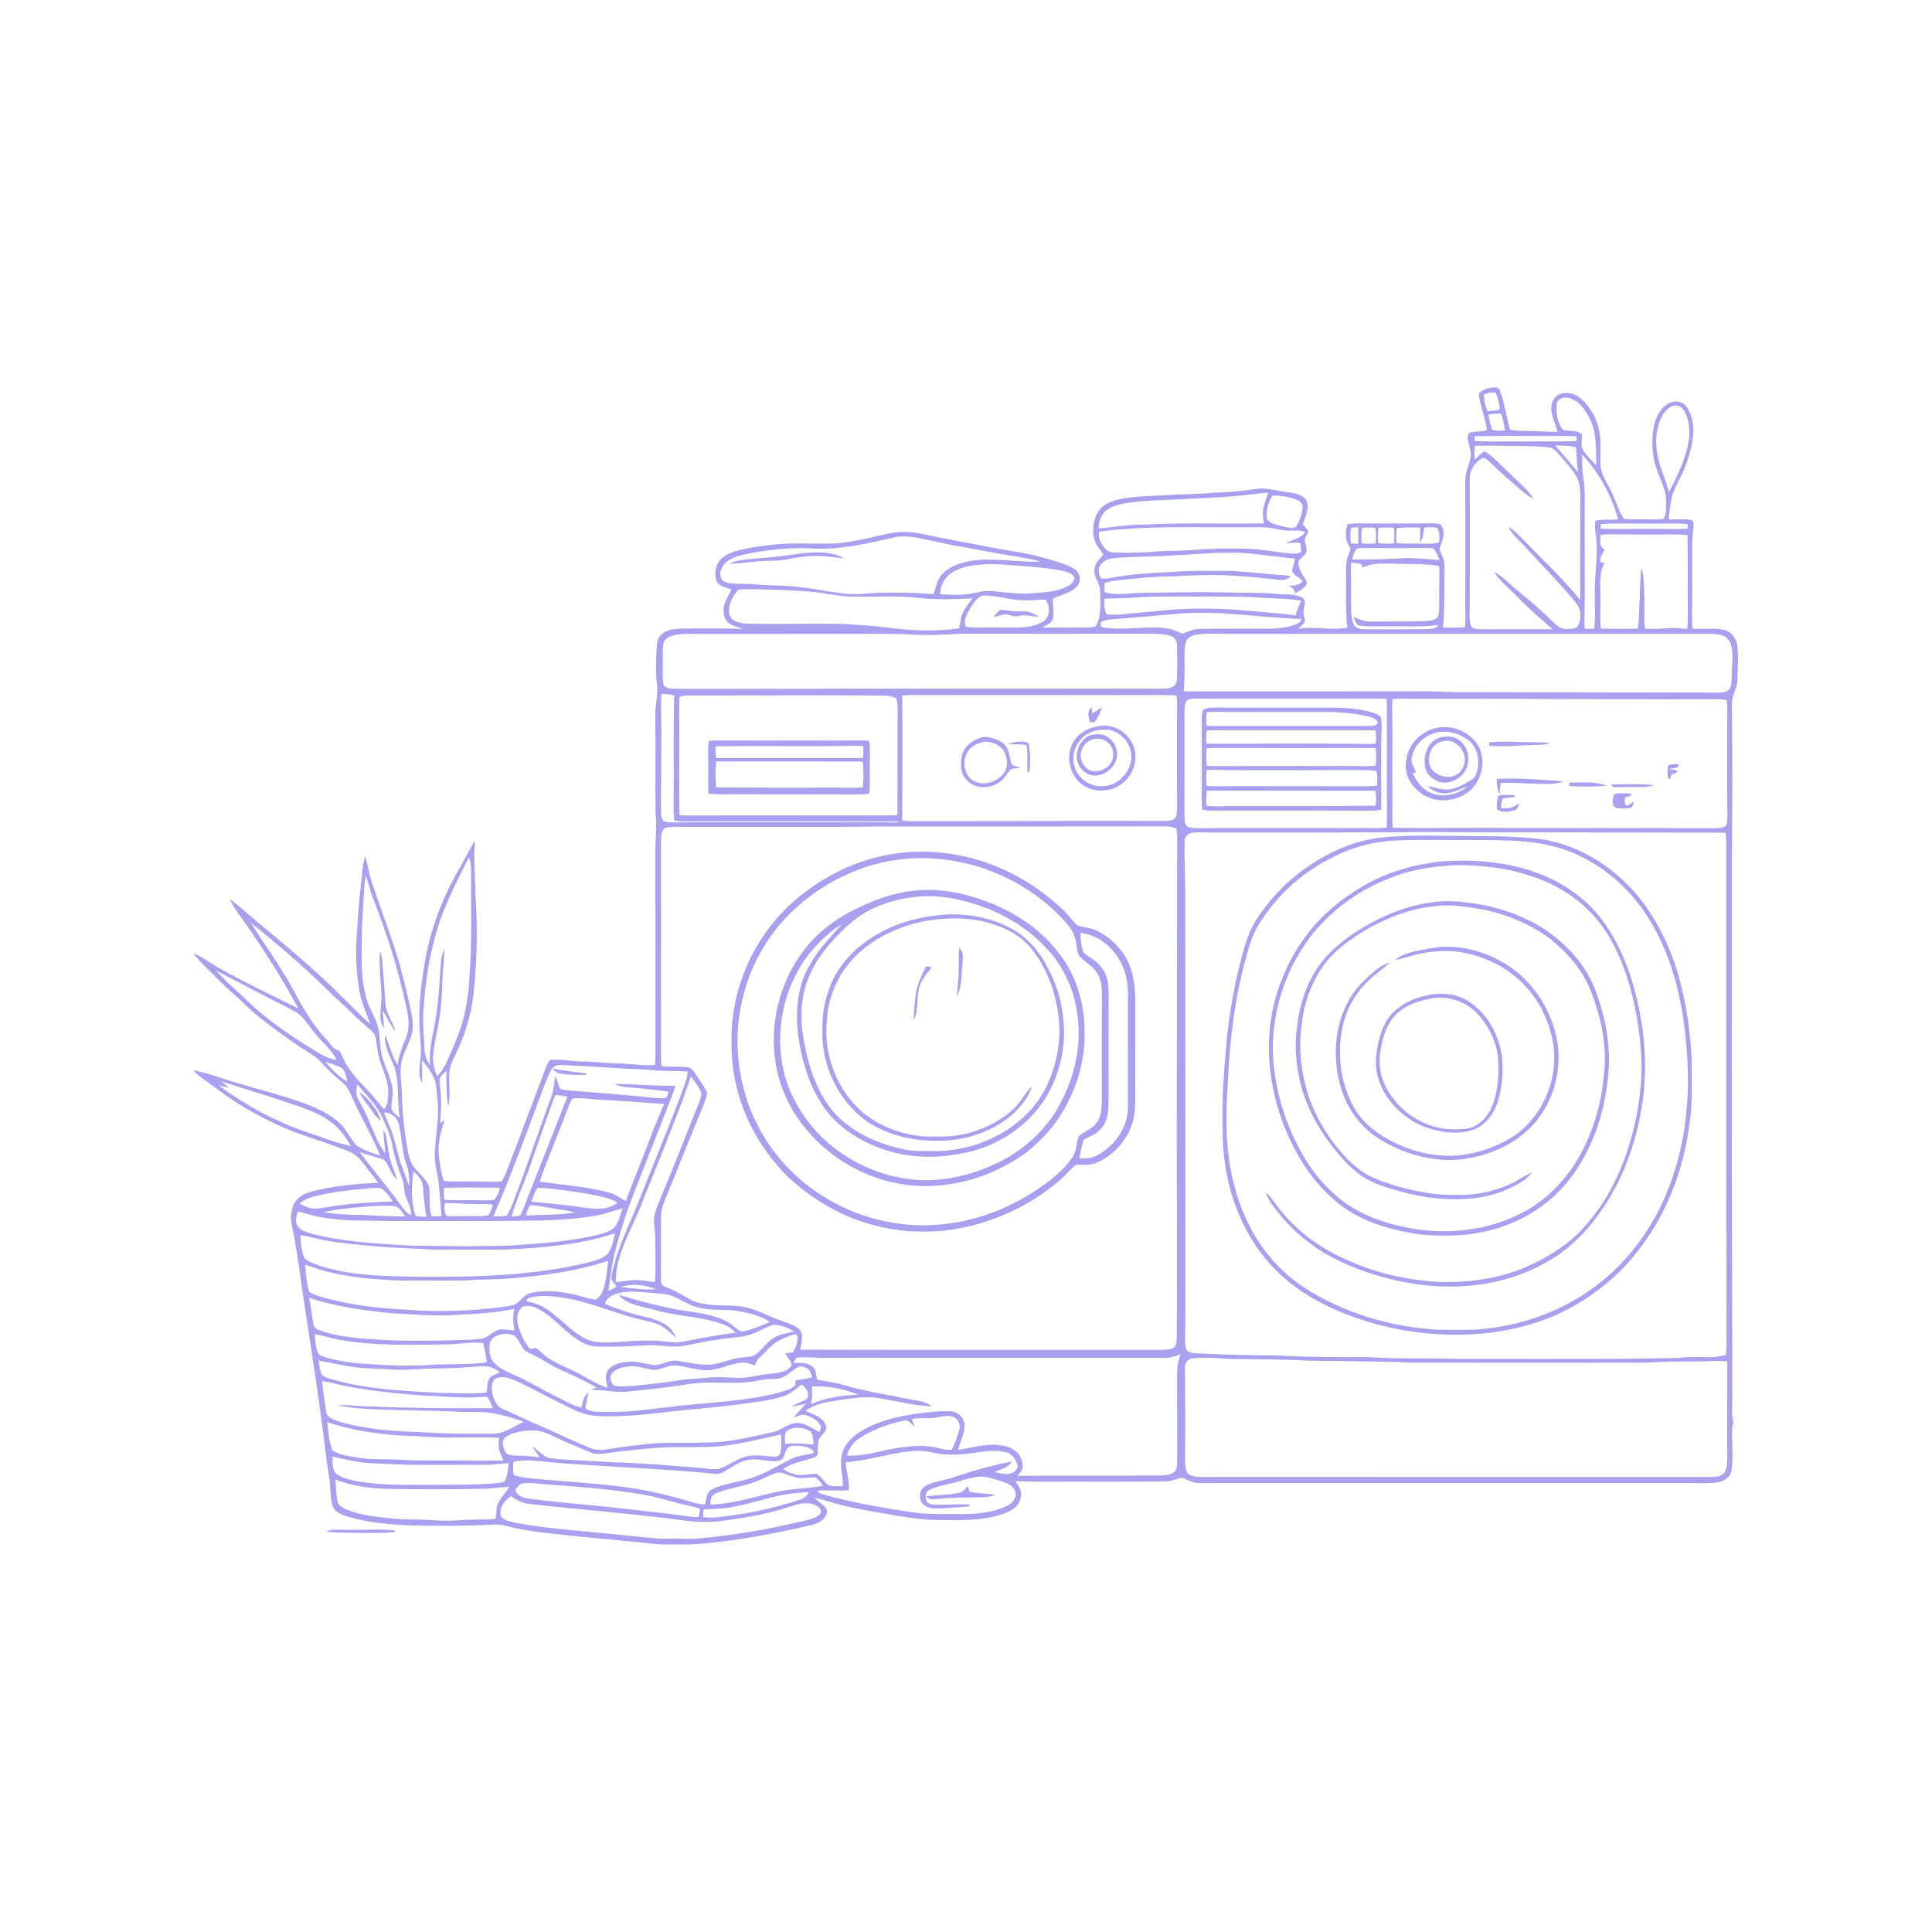 <svg xmlns="http://www.w3.org/2000/svg" xmlns:xlink="http://www.w3.org/1999/xlink" width="400" zoomAndPan="magnify" viewBox="0 0 300 300" height="400" preserveAspectRatio="xMidYMid meet" version="1.0"><defs><clipPath id="7929b43380"><path d="M 30 60.102 L 270 60.102 L 270 240 L 30 240 Z M 30 60.102 " clip-rule="nonzero"/></clipPath></defs><g clip-path="url(#7929b43380)"><path fill="#a9a0f0" d="M 269.004 221.309 C 269.039 221.305 269.074 221.305 269.109 221.301 L 269.109 220.289 C 269.078 220.285 269.047 220.285 269.016 220.281 C 268.922 219.273 268.988 218.266 268.988 217.258 C 268.98 209.516 268.988 201.773 268.938 194.031 C 268.902 174.012 268.914 153.996 268.922 133.98 C 269 125.762 269.02 117.539 268.934 109.324 C 268.867 108.035 269.758 106.953 269.77 105.676 C 269.797 103.883 269.984 102.078 269.773 100.297 C 269.656 99.141 268.836 98.055 267.676 97.801 C 266.066 97.453 264.41 97.762 262.789 97.605 C 262.695 95.098 262.793 92.586 262.762 90.074 C 262.816 87.418 262.617 84.754 262.941 82.105 C 262.906 81.664 263.172 80.918 262.59 80.746 C 261.453 80.504 260.285 80.711 259.133 80.645 C 259.18 79.605 259.316 78.57 259.52 77.551 C 259.781 76.191 260.52 75 261.105 73.766 C 261.969 71.988 262.543 70.07 262.848 68.121 C 263.117 66.48 262.867 64.719 261.988 63.293 C 261.441 62.402 260.203 62.062 259.281 62.566 C 257.875 63.191 257.125 64.703 256.824 66.141 C 256.387 68.422 256.504 70.832 257.305 73.027 C 257.793 74.539 258.676 75.961 258.719 77.59 C 258.727 78.594 258.812 79.688 258.309 80.602 C 257.121 80.715 255.926 80.617 254.738 80.648 C 253.863 80.637 252.977 80.715 252.121 80.52 C 251.297 79.266 250.938 77.777 250.258 76.449 C 249.723 75.215 248.879 74.105 248.586 72.777 C 248.355 70.871 248.715 68.934 248.355 67.039 C 247.992 65.02 246.949 63.102 245.352 61.797 C 244.469 61.047 243.184 60.828 242.102 61.234 C 241.211 61.66 240.789 62.734 240.895 63.676 C 241.016 64.855 241.547 65.934 241.859 67.066 C 240.301 67.062 238.75 66.938 237.191 66.91 C 236.289 66.875 235.379 66.906 234.492 66.73 C 233.871 64.723 233.648 62.598 232.895 60.629 C 232.816 60.262 232.473 60.137 232.133 60.16 C 231.441 60.18 230.746 60.344 230.141 60.672 C 229.898 60.828 229.559 61.066 229.641 61.398 C 229.918 63.238 230.648 64.977 230.906 66.816 C 230.008 67.012 229.078 66.996 228.176 67.168 C 227.957 67.473 227.809 67.848 227.93 68.227 C 228.09 69.176 228.516 70.105 228.352 71.086 C 228.145 72.234 227.512 73.285 227.531 74.48 C 227.559 81 227.535 87.52 227.535 94.039 C 227.527 95.152 227.594 96.273 227.488 97.383 C 226.352 97.5 225.199 97.5 224.062 97.41 C 224.363 94.684 224.211 91.945 224.293 89.211 C 224.301 88.547 224.336 87.879 224.238 87.219 C 224.117 86.52 223.723 85.918 223.527 85.246 C 223.918 84.043 224.621 82.602 223.723 81.449 C 223.238 81.227 222.688 81.293 222.18 81.266 C 218.965 81.305 215.746 81.289 212.531 81.281 C 211.43 81.297 210.309 81.16 209.227 81.418 C 208.809 82.656 208.871 84.082 209.711 85.133 C 209.609 85.777 209.25 86.352 209.125 86.992 C 208.957 87.914 209.016 88.855 209.02 89.789 C 209.074 92.348 208.914 94.91 209.215 97.457 C 206.695 97.957 204.109 97.18 201.582 97.664 C 201.949 97.309 202.359 96.98 202.637 96.543 C 202.621 95.906 202.285 95.297 202.445 94.66 C 202.547 94.031 202.914 93.141 202.156 92.77 C 200.898 92.141 199.441 92.34 198.086 92.207 C 195.539 91.973 192.984 92.098 190.43 91.992 C 185.895 91.887 181.359 92.008 176.824 92.074 C 175.074 92.105 173.254 92.523 171.547 91.949 C 171.473 91.465 171.473 90.969 171.562 90.496 C 172.352 90.254 173.172 90.164 173.992 90.07 C 176.637 89.773 179.289 89.516 181.957 89.508 C 185.625 89.281 189.312 89.172 192.977 89.496 C 194.891 89.578 196.781 89.867 198.684 90.039 C 199.352 90.137 199.973 89.855 200.523 89.508 C 199.719 89.32 198.891 89.281 198.074 89.227 C 195.34 89.023 192.613 88.621 189.871 88.641 C 187.977 88.676 186.086 88.609 184.191 88.68 C 180.469 88.949 176.711 88.949 173.027 89.641 C 172.375 89.742 171.715 89.93 171.055 89.855 C 170.582 89.363 170.508 88.574 170.754 87.961 C 171.125 87.137 172.031 86.75 172.887 86.684 C 175.898 86.359 178.934 86.508 181.945 86.242 C 186.227 86.09 190.516 85.516 194.793 86.012 C 196.895 86.281 199 86.516 201.105 86.758 C 200.969 87.395 200.734 88.004 200.625 88.648 C 200.941 89.352 201.738 89.672 202.277 90.191 C 201.82 90.992 200.773 90.875 199.992 91.012 C 200.594 91.129 201.031 91.504 201.125 92.125 C 201.816 91.703 202.871 91.301 202.918 90.379 C 202.422 89.32 201.434 88.363 201.668 87.086 C 202.062 86.551 202.789 86.203 202.902 85.488 C 202.879 84.926 202.664 84.395 202.609 83.832 C 202.73 83.344 202.996 82.906 203.156 82.43 C 202.895 82.082 202.574 81.785 202.309 81.441 C 202.656 80.242 203.391 78.992 202.844 77.727 C 202.273 76.766 201.062 76.586 200.051 76.445 C 198.363 76.281 196.707 75.637 195 75.926 C 192.918 76.234 190.828 76.461 188.727 76.5 C 186.656 76.668 184.578 76.746 182.504 76.797 C 179.57 77.055 176.59 76.922 173.699 77.551 C 172.531 77.812 171.32 78.297 170.617 79.316 C 169.723 80.633 169.531 82.363 169.973 83.875 C 170.203 84.727 170.863 85.344 171.32 86.07 C 170.816 86.809 169.98 87.422 169.941 88.391 C 169.773 89.609 170.84 90.559 170.816 91.762 C 170.836 93.613 171.125 95.613 170.117 97.277 C 169.547 97.461 168.941 97.43 168.355 97.445 C 166.188 97.434 164.02 97.422 161.852 97.453 C 162.461 97.051 163.355 96.785 163.527 95.98 C 163.699 94.977 163.473 93.969 163.473 92.965 C 164.746 92.312 166.332 92.141 167.293 90.98 C 168 90.141 167.637 88.809 166.727 88.281 C 165.457 87.508 163.973 87.203 162.574 86.754 C 159.723 85.875 156.746 85.574 153.832 84.992 C 150.359 84.289 146.867 83.715 143.406 82.953 C 141.695 82.574 139.91 82.449 138.18 82.816 C 135.504 83.375 132.852 84.098 130.121 84.359 C 126.625 84.562 123.105 84.156 119.625 84.633 C 118.141 84.801 116.656 85.012 115.199 85.332 C 114.137 85.586 113.047 85.891 112.191 86.59 C 111.16 87.438 110.84 88.965 111.262 90.203 C 111.629 91.137 112.789 91.156 113.582 91.543 C 113.102 92.559 112.406 93.527 112.352 94.688 C 112.309 95.523 112.605 96.48 113.383 96.906 C 114.012 97.234 114.699 97.434 115.371 97.668 C 112.922 97.543 110.469 97.609 108.016 97.594 C 106.801 97.602 105.578 97.559 104.379 97.742 C 103.602 97.863 102.82 98.234 102.387 98.91 C 102.02 99.484 102.008 100.191 101.953 100.852 C 101.875 102.637 101.781 104.43 102 106.211 C 102.254 107.828 101.684 109.418 101.762 111.035 C 101.82 116.137 101.73 121.238 101.801 126.34 C 101.977 127.938 101.848 129.543 101.773 131.141 C 101.781 141.527 101.773 151.914 101.781 162.305 C 101.77 163.328 101.824 164.355 101.727 165.375 C 99.855 165.512 97.996 165.168 96.125 165.133 C 94.129 165.086 92.145 164.836 90.148 164.812 C 88.566 164.793 86.992 164.438 85.41 164.582 C 84.82 165.336 84.586 166.293 84.238 167.176 C 82.316 172.164 80.5 177.191 78.547 182.168 C 78.363 182.609 78.18 183.059 77.883 183.438 C 76.316 183.602 74.742 183.41 73.168 183.449 C 71.742 183.414 70.297 183.582 68.879 183.336 C 68.453 181.941 68.215 180.48 68.117 179.027 C 68.004 177.273 68.488 175.566 69.031 173.918 C 68.805 174.07 68.578 174.227 68.355 174.383 C 68.484 172.629 68.574 170.855 68.375 169.105 C 68.332 168.578 68.23 168.055 68.262 167.531 C 68.457 167.004 68.93 166.648 69.328 166.281 C 69.277 168.141 69.336 170.004 69.562 171.855 C 70.051 170.219 69.629 168.492 69.762 166.816 C 69.758 165.809 70.176 164.879 70.609 163.992 C 72.102 160.977 73.168 157.727 73.52 154.367 C 74.094 149.113 74.188 143.805 73.793 138.527 C 73.828 135.852 73.457 133.172 73.785 130.5 C 72.785 132.047 72.016 133.715 71.082 135.297 C 68.371 140.039 66.531 145.277 65.754 150.688 C 65.348 153.492 65.008 156.328 65.148 159.172 C 65.168 160.992 65.535 162.812 65.266 164.629 C 65.16 165.797 64.918 167.07 65.512 168.156 C 65.594 166.973 65.516 165.781 65.527 164.594 C 66.426 165.805 67.527 167.008 67.711 168.57 C 67.953 170.578 68.152 172.617 67.895 174.637 C 67.742 176.008 67.641 177.387 67.527 178.762 C 67.363 180.621 68.039 182.406 68.18 184.242 C 68.297 185.77 68.465 187.301 68.539 188.832 C 68.035 188.887 67.527 188.895 67.023 188.844 C 66.473 187.34 66.871 185.703 66.598 184.156 C 66.027 182.77 64.621 181.953 63.914 180.645 C 63.57 179.957 63.426 179.199 63.281 178.457 C 62.785 175.645 62.473 172.793 62.41 169.938 C 62.375 168.379 62.062 166.812 62.289 165.254 C 62.539 163.555 63.543 162.102 63.969 160.457 C 64.254 159.391 64.062 158.277 63.859 157.219 C 63.375 154.832 62.777 152.469 62.16 150.113 C 60.902 145.664 59.172 141.367 57.738 136.977 C 57.285 135.668 57.098 134.289 56.711 132.965 C 56.242 134.375 56.242 135.879 56.055 137.34 C 55.789 139.523 55.602 141.719 55.492 143.918 C 55.195 147.297 55.211 150.73 55.852 154.078 C 56.172 155.773 56.906 157.344 57.469 158.965 C 56.02 157.801 54.809 156.383 53.453 155.117 C 48.984 150.598 44.059 146.559 39.172 142.5 C 38.004 141.535 36.922 140.461 35.668 139.605 C 36.289 140.949 37.207 142.113 38.055 143.32 C 41.043 147.594 43.863 151.996 46.328 156.602 C 42.059 154.441 37.703 152.453 33.562 150.051 C 32.395 149.367 31.312 148.527 30.047 148.031 C 30.602 148.84 31.297 149.543 32.004 150.223 C 33.41 151.566 34.719 153.008 36.195 154.277 C 37.461 155.359 38.594 156.59 39.887 157.641 C 41.871 159.273 43.977 160.754 46.074 162.23 C 47.344 163.125 48.793 163.785 49.863 164.938 C 50.867 166.02 51.895 167.086 53.059 167.996 C 53.84 168.582 54.285 169.465 54.656 170.344 C 56.008 173.434 57.777 176.328 59.047 179.457 C 57.797 178.992 56.457 178.637 55.355 177.863 C 54.371 176.832 53.871 175.43 52.809 174.461 C 51.266 173.023 49.324 172.102 47.371 171.367 C 43.965 170.113 40.426 169.258 36.957 168.199 C 34.629 167.559 32.379 166.621 30 166.195 C 31.031 167.336 32.398 168.086 33.605 169.02 C 37.32 171.852 41.457 174.102 45.793 175.816 C 48.641 176.848 51.555 177.711 54.355 178.871 C 55.371 179.285 56.055 180.184 56.707 181.023 C 57.371 181.902 58.094 182.746 58.703 183.672 C 55.449 183.789 52.195 184.121 49.023 184.855 C 48.043 185.102 47.02 185.398 46.266 186.109 C 45.543 186.785 45.281 187.801 45.191 188.758 C 45.117 190.031 45.566 191.254 45.762 192.5 C 46.168 194.961 46.555 197.43 46.875 199.906 C 47.887 206.816 49.027 213.707 49.938 220.633 C 50.309 223.547 50.656 226.465 51.105 229.367 C 51.285 230.504 51.297 231.656 51.414 232.801 C 51.496 233.504 51.684 234.285 52.305 234.719 C 53.098 235.27 54.047 235.531 54.969 235.777 C 58.242 236.566 61.613 236.832 64.969 236.891 C 68.27 236.945 71.574 236.945 74.875 236.82 C 76.059 236.789 77.27 236.57 78.43 236.91 C 81.656 237.754 84.984 238.066 88.285 238.418 C 91.273 238.77 94.281 238.953 97.27 239.305 C 99.035 239.43 100.797 239.668 102.562 239.812 L 107.582 239.812 C 113.754 239.379 119.863 238.238 125.887 236.84 C 126.707 236.633 127.566 236.305 128.078 235.598 C 128.371 235.199 128.586 234.586 128.234 234.16 C 127.727 233.539 127.031 233.113 126.445 232.574 C 127.352 232.758 128.242 233.008 129.129 233.285 C 131.242 233.934 133.422 234.332 135.598 234.723 C 138.945 235.285 142.289 235.996 145.695 236.027 C 148.785 236.066 151.93 236.16 154.938 235.336 C 155.957 235.039 157.023 234.676 157.793 233.914 C 158.43 233.277 158.652 232.312 158.492 231.449 C 158.336 230.906 157.953 230.477 157.668 230 C 159.242 230 160.82 230.09 162.398 230.082 C 168.633 230.047 174.871 230.129 181.109 230.027 C 181.957 230.02 182.711 229.586 183.535 229.453 C 184.328 229.719 185.051 230.234 185.914 230.273 C 187.137 230.348 188.363 230.277 189.59 230.289 C 213.758 230.289 237.934 230.285 262.102 230.297 C 263.586 230.277 265.078 230.402 266.551 230.203 C 267.594 230.059 268.75 229.406 268.895 228.266 C 269.18 225.957 268.84 223.621 269.004 221.309 Z M 201.082 77.469 C 201.633 77.676 202.344 78.066 202.289 78.758 C 202.191 79.789 201.859 80.828 201.297 81.699 C 200.785 82.262 199.961 81.863 199.336 81.777 C 198.449 81.496 197.32 81.445 196.75 80.613 C 196.527 79.348 196.914 78 197.602 76.934 C 198.773 76.965 199.961 77.102 201.082 77.469 Z M 171.723 79.301 C 172.523 78.645 173.559 78.375 174.555 78.18 C 177.922 77.609 181.348 77.699 184.75 77.438 C 188.301 77.285 191.863 77.121 195.391 76.641 C 195.891 76.582 196.395 76.527 196.902 76.512 C 196.703 77.301 196.379 78.051 196.191 78.84 C 195.988 79.641 196.203 80.457 196.242 81.262 C 189.973 81.402 183.691 81.102 177.43 81.48 C 175.133 81.438 172.879 81.852 170.609 82.082 C 170.578 81.055 170.918 79.98 171.723 79.301 Z M 170.656 82.566 C 172.469 82.281 174.309 82.18 176.137 82.047 C 182.031 81.738 187.938 81.91 193.84 81.871 C 194.785 81.871 195.734 81.828 196.684 81.902 C 197.914 81.996 199.105 82.434 200.352 82.395 C 201.121 82.406 201.961 82.234 202.656 82.68 C 201.926 83.664 200.609 83.785 199.621 84.391 C 200.367 84.344 201.121 84.188 201.871 84.293 C 202.012 84.766 202.062 85.27 202.031 85.766 C 201.469 85.961 200.867 85.996 200.277 85.934 C 198.031 85.719 195.809 85.27 193.551 85.207 C 190.629 85.094 187.703 85.199 184.789 85.438 C 183.039 85.562 181.285 85.488 179.535 85.641 C 177.598 85.805 175.656 85.84 173.711 85.828 C 173.078 85.809 172.375 85.828 171.859 85.406 C 171.012 84.742 170.535 83.633 170.656 82.566 Z M 67.867 167.109 C 67.453 166.125 67.18 165.066 67.262 163.992 C 67.406 161.684 68.082 159.453 68.371 157.164 C 68.566 155.477 68.641 153.781 68.703 152.082 C 68.746 150.512 69.047 148.949 68.949 147.375 C 68.504 148.328 68.473 149.395 68.387 150.426 C 68.18 153.68 67.992 156.953 67.293 160.148 C 66.906 161.895 66.652 163.676 66.773 165.469 C 66.293 164.684 65.93 163.812 65.91 162.879 C 65.848 161.215 65.672 159.551 65.691 157.887 C 65.918 153.984 66.34 150.07 67.355 146.285 C 68.434 141.633 70.668 137.387 72.801 133.152 C 73.246 134.219 73.113 135.402 73.156 136.531 C 73.145 141.352 73.289 146.176 72.938 150.988 C 72.855 153.441 72.555 155.895 71.93 158.273 C 71.441 160.113 70.711 161.871 69.938 163.609 C 69.391 164.848 68.898 166.176 67.867 167.109 Z M 51.074 177 C 48.473 176.012 45.77 175.281 43.266 174.047 C 39.957 172.598 36.891 170.656 33.965 168.547 C 34.52 168.664 35.07 168.797 35.625 168.914 C 35.199 168.57 34.762 168.238 34.332 167.898 C 37.715 169.016 41.141 170.004 44.512 171.156 C 46.938 171.969 49.461 172.746 51.523 174.324 C 52.801 175.281 53.719 176.617 54.504 177.988 C 53.355 177.668 52.195 177.395 51.074 177 Z M 255.301 91.48 C 255.211 90.395 255.316 89.242 254.844 88.227 C 254.594 91.348 254.633 94.488 254.352 97.609 C 252.43 97.668 250.504 97.664 248.582 97.605 C 248.395 96.145 248.539 94.664 248.512 93.191 C 248.559 91.246 248.211 89.195 249.117 87.383 C 248.965 87.363 248.656 87.316 248.5 87.293 C 248.406 86.551 248.828 85.93 249.195 85.332 C 248.277 84.938 248.496 83.859 248.539 83.055 C 250.508 82.863 252.484 83.02 254.453 82.992 C 256.98 83.035 259.512 82.914 262.031 83.059 C 262.117 86.906 262.051 90.758 262.082 94.609 C 262.082 95.613 262.125 96.625 261.988 97.625 C 261.117 97.629 260.254 97.496 259.383 97.527 C 258.062 97.57 256.742 97.762 255.426 97.598 C 255.219 95.566 255.434 93.516 255.301 91.48 Z M 258.16 73.379 C 257.32 71.176 256.852 68.73 257.426 66.402 C 257.73 65.07 258.371 63.617 259.703 63.043 C 260.441 62.738 261.27 63.254 261.602 63.926 C 262.523 65.66 262.445 67.742 261.996 69.598 C 261.406 72.016 260.258 74.238 259.152 76.449 C 258.871 75.41 258.555 74.379 258.16 73.379 Z M 257.289 81.305 C 258.867 81.332 260.457 81.215 262.035 81.379 C 262.047 81.559 262.074 81.91 262.086 82.086 C 260.113 82.211 258.133 82.102 256.156 82.137 C 253.609 82.105 251.062 82.211 248.527 82.086 C 248.539 81.91 248.559 81.555 248.57 81.379 C 251.473 81.195 254.383 81.348 257.289 81.305 Z M 251.266 80.656 C 250.094 80.754 248.902 80.602 247.746 80.84 C 247.527 81.746 247.777 82.668 247.863 83.578 C 248.137 86.312 247.609 89.043 247.645 91.777 C 247.598 93.727 247.777 95.688 247.551 97.629 C 247.055 97.676 246.559 97.676 246.066 97.629 C 245.965 96.527 246.066 95.422 246.066 94.32 C 246.102 89.602 246.055 84.879 246.062 80.16 C 246.059 78.211 246.184 76.254 245.879 74.324 C 245.68 73.078 245.645 71.824 245.676 70.566 C 248.32 73.41 250.242 76.918 251.266 80.656 Z M 241.711 62.898 C 241.688 62.434 241.996 62.027 242.418 61.867 C 243.57 61.473 244.781 62.16 245.543 63 C 246.664 64.32 247.445 65.953 247.66 67.68 C 247.859 69.18 247.891 70.699 247.859 72.215 C 247.004 71.422 246.16 70.566 245.629 69.523 C 245.512 68.844 245.684 68.156 245.633 67.477 C 244.883 66.691 243.637 67.016 242.676 66.73 C 241.828 65.664 241.629 64.219 241.711 62.898 Z M 232.949 64.238 L 233.105 64.246 C 233.379 65.09 233.57 65.965 233.695 66.844 C 233.031 66.887 232.348 66.906 231.699 66.73 C 231.438 65.957 231.242 65.164 231.121 64.359 C 231.723 64.273 232.336 64.223 232.949 64.238 Z M 230.422 61.262 C 230.586 61.207 230.914 61.094 231.074 61.039 C 231.449 60.941 231.844 60.91 232.234 60.953 C 232.617 61.777 232.84 62.688 232.867 63.602 C 232.246 63.734 231.609 63.828 230.977 63.84 C 230.609 63.035 230.461 62.137 230.422 61.262 Z M 240.859 67.707 C 242.172 67.723 243.488 67.645 244.797 67.754 C 244.801 67.938 244.809 68.309 244.809 68.496 C 241.512 68.602 238.211 68.512 234.91 68.547 C 232.934 68.508 230.957 68.613 228.984 68.492 C 228.98 68.305 228.98 67.934 228.977 67.75 C 232.938 67.641 236.898 67.73 240.859 67.707 Z M 245.016 73.328 C 243.875 71.906 242.691 70.523 241.48 69.168 C 242.562 69.195 243.664 69.184 244.723 69.465 C 244.848 70.75 244.84 72.047 245.016 73.328 Z M 228.207 74.477 C 228.16 73.117 228.949 71.754 230.176 71.152 C 230.684 71.02 231.039 71.504 231.395 71.781 C 232.391 72.77 233.402 73.746 234.488 74.637 C 235.68 75.602 236.727 76.789 238.141 77.453 C 237.688 76.715 237.102 76.074 236.473 75.484 C 235.062 74.148 233.688 72.777 232.277 71.441 C 231.711 70.938 231.156 70.395 230.473 70.059 C 229.938 70.461 229.473 70.949 228.969 71.379 C 228.949 70.656 228.941 69.934 229.035 69.215 C 231.371 69.152 233.715 69.266 236.059 69.246 C 237.555 69.297 239.062 69.297 240.555 69.461 C 241.336 69.551 241.789 70.281 242.293 70.801 C 243.18 71.887 244.195 72.898 244.859 74.152 C 245.281 74.945 245.387 75.863 245.387 76.75 C 245.371 82.219 245.355 87.688 245.379 93.156 C 242.41 89.551 239.008 86.344 235.746 83.016 C 235.277 82.551 234.758 82.145 234.207 81.785 C 234.762 82.941 235.75 83.777 236.621 84.688 C 239.312 87.66 242.168 90.496 244.707 93.598 C 245.598 94.598 245.59 96.18 244.973 97.309 C 244.457 97.703 243.75 97.672 243.141 97.672 C 242.105 97.66 241.43 96.766 240.711 96.152 C 239.059 94.504 237.246 93.031 235.453 91.539 C 234.316 90.609 233.328 89.48 232 88.809 C 232.938 90.27 234.332 91.336 235.516 92.586 C 237.273 94.402 239.203 96.039 241.098 97.715 C 237.422 97.691 233.75 97.699 230.074 97.719 C 229.539 97.664 228.871 97.793 228.484 97.332 C 228.234 96.844 228.227 96.285 228.207 95.754 C 228.215 88.664 228.27 81.57 228.207 74.477 Z M 223.48 92.918 C 223.441 93.91 223.602 94.969 223.211 95.918 C 222.637 96.445 221.754 96.387 221.02 96.473 C 218.375 96.516 215.727 96.48 213.082 96.523 C 212.047 96.586 211.09 96.184 210.156 95.797 C 210.371 96.246 210.5 96.797 210.93 97.098 C 212.203 97.352 213.512 97.223 214.801 97.254 C 217.656 97.203 220.523 97.414 223.367 97.051 C 222.938 97.75 222.043 97.652 221.34 97.707 C 218.305 97.742 215.266 97.719 212.234 97.719 C 211.512 97.691 210.531 97.742 210.188 96.953 C 209.711 95.766 209.824 94.453 209.785 93.199 C 209.832 91.258 209.73 89.32 209.793 87.379 C 210.328 87.387 210.883 87.414 211.398 87.602 C 211.43 87.73 211.492 87.992 211.523 88.117 C 212.305 87.863 213.082 87.535 213.922 87.543 C 216.016 87.492 218.109 87.559 220.199 87.605 C 221.289 87.641 222.395 87.652 223.457 87.918 C 223.602 89.578 223.422 91.246 223.48 92.918 Z M 217.617 86.684 C 215.07 86.836 212.52 86.914 209.969 86.879 C 210.105 86.27 210.273 85.625 210.707 85.152 C 212.914 85 215.137 85.16 217.348 85.105 C 219.082 85.164 220.828 84.965 222.559 85.148 C 223.008 85.668 223.281 86.312 223.52 86.949 C 221.551 86.848 219.59 86.559 217.617 86.684 Z M 216.914 81.992 C 218.113 81.895 219.324 81.883 220.531 81.918 C 220.539 82.695 220.469 83.469 220.508 84.25 C 221.055 83.594 220.984 82.711 221.148 81.926 C 221.828 81.828 222.52 81.844 223.191 81.977 C 223.559 82.668 223.578 83.488 223.418 84.242 C 222.457 84.504 221.445 84.41 220.465 84.414 C 219.262 84.379 218.062 84.469 216.867 84.348 C 216.785 83.562 216.789 82.77 216.914 81.992 Z M 214.047 81.98 C 214.832 81.879 215.633 81.879 216.426 81.965 C 216.539 82.758 216.539 83.566 216.453 84.363 C 215.648 84.449 214.832 84.449 214.027 84.348 C 213.934 83.562 213.926 82.762 214.047 81.98 Z M 211.492 81.969 C 212.176 81.891 212.875 81.891 213.562 81.973 C 213.695 82.762 213.703 83.57 213.625 84.367 C 212.902 84.449 212.164 84.453 211.441 84.367 C 211.363 83.57 211.363 82.758 211.492 81.969 Z M 209.816 81.961 C 210.172 81.898 210.531 81.863 210.895 81.863 C 210.93 82.715 210.93 83.57 210.902 84.426 C 210.523 84.445 210.141 84.426 209.77 84.379 C 209.66 83.578 209.656 82.758 209.816 81.961 Z M 171.477 92.969 C 172.93 92.855 174.395 92.957 175.848 92.812 C 179.102 92.559 182.367 92.641 185.625 92.629 C 189.23 92.637 192.84 92.566 196.438 92.84 C 198.312 92.969 200.207 92.941 202.062 93.277 C 201.754 94.035 201.328 94.75 201.227 95.582 C 197.844 95.113 194.426 94.906 191.02 94.617 C 188.184 94.465 185.336 94.461 182.504 94.629 C 180.34 94.82 178.176 95.02 176.012 95.215 C 174.621 95.344 173.219 95.574 171.824 95.391 C 171.488 94.629 171.414 93.785 171.477 92.969 Z M 161.828 96.594 C 159.938 97.684 157.684 97.398 155.598 97.434 C 153.738 97.383 151.863 97.555 150.012 97.34 C 149.473 96.434 150.152 95.445 150.551 94.629 C 151.07 93.801 151.598 92.762 152.617 92.477 C 154.324 92.402 155.988 92.938 157.68 93.113 C 159.223 93.352 160.773 93.129 162.316 93.094 C 163.117 94.059 163.125 95.992 161.828 96.594 Z M 164.777 88.59 C 165.551 88.77 166.574 88.93 166.859 89.801 C 166.707 90.395 166.238 90.836 165.695 91.082 C 164.055 91.879 162.199 91.988 160.406 92.113 C 158.406 92.266 156.398 92.031 154.41 91.82 C 153.551 91.723 152.68 91.762 151.836 91.969 C 149.918 92.461 147.918 92.391 145.961 92.277 C 146.035 91.074 146.547 89.852 147.531 89.113 C 148.824 88.137 150.469 87.828 152.051 87.691 C 153.543 87.547 155.047 87.598 156.539 87.723 C 159.297 87.906 162.059 88.105 164.777 88.59 Z M 112.355 90.242 C 111.707 89.773 111.727 88.852 112.086 88.211 C 112.664 86.926 114.117 86.453 115.383 86.148 C 119.098 85.332 122.934 84.934 126.734 85.199 C 130.895 85.305 134.969 84.344 138.992 83.418 C 140.918 83.043 142.84 83.594 144.711 83.977 C 147.867 84.703 151.07 85.199 154.246 85.812 C 156.703 86.262 159.191 86.551 161.609 87.188 C 157.969 87.395 154.316 86.492 150.691 87.117 C 149.074 87.402 147.371 87.938 146.258 89.219 C 145.48 90.047 145.355 91.223 144.961 92.242 C 141.25 91.988 137.512 91.918 133.801 92.227 C 131.395 92.406 129.023 91.867 126.66 91.496 C 124.516 91.18 122.359 90.91 120.188 90.902 C 118.387 90.887 116.602 90.641 114.801 90.645 C 113.984 90.602 113.082 90.691 112.355 90.242 Z M 113.25 95.32 C 113.023 93.957 113.719 92.562 114.648 91.598 C 115.258 91.465 115.883 91.496 116.504 91.488 C 119.621 91.539 122.742 91.621 125.855 91.867 C 127.938 92.047 129.98 92.559 132.074 92.637 C 135.586 92.734 139.117 92.418 142.617 92.852 C 145.402 93.129 148.207 93.07 151 92.926 C 150.504 93.641 149.918 94.289 149.535 95.074 C 149.16 95.855 149.133 96.742 148.93 97.574 C 145.465 98.059 141.961 97.957 138.5 97.535 C 135.812 97.172 133.105 97.012 130.398 96.871 C 125.668 96.844 120.93 96.898 116.199 96.855 C 115.098 96.805 113.527 96.633 113.25 95.32 Z M 102.914 103.105 C 102.945 102.008 102.82 100.895 103.051 99.82 C 103.359 98.895 104.465 98.633 105.32 98.504 C 106.496 98.367 107.68 98.438 108.859 98.434 C 117.074 98.441 125.289 98.422 133.5 98.422 C 136.242 98.434 138.992 98.355 141.727 98.547 C 144.176 98.695 146.621 98.535 149.062 98.41 C 158.895 98.406 168.727 98.422 178.555 98.41 C 179.637 98.434 180.75 98.398 181.789 98.746 C 182.434 98.945 182.777 99.617 182.762 100.262 C 182.809 101.965 182.812 103.676 182.762 105.383 C 182.801 106.035 182.371 106.664 181.723 106.809 C 180.586 107.047 179.41 106.91 178.262 106.934 C 153.711 106.938 129.164 106.938 104.613 106.961 C 104.055 106.93 103.391 106.883 103.043 106.375 C 102.82 105.301 102.945 104.191 102.914 103.105 Z M 140.098 107.984 C 141.293 107.871 142.5 107.941 143.703 107.922 C 155.977 107.91 168.25 107.957 180.527 107.922 C 181.25 107.922 181.98 107.914 182.699 108.016 C 182.855 109.301 182.754 110.598 182.762 111.887 C 182.746 115.66 182.754 119.441 182.77 123.215 C 182.762 124.328 182.859 125.445 182.688 126.551 C 182.625 126.957 182.285 127.305 181.879 127.375 C 181.152 127.508 180.406 127.473 179.672 127.473 C 167.305 127.418 154.938 127.523 142.57 127.508 C 141.742 127.508 140.914 127.527 140.094 127.418 C 140.117 120.941 140.168 114.461 140.098 107.984 Z M 105.465 112.734 C 105.488 111.25 105.406 109.758 105.512 108.27 C 105.613 108.227 105.805 108.137 105.902 108.094 C 106.781 107.914 107.688 108.008 108.578 108 C 118.027 107.996 127.48 107.918 136.93 108.004 C 137.684 108.055 138.531 108.004 139.18 108.473 C 139.383 109.109 139.375 109.789 139.387 110.457 C 139.355 115.734 139.371 121.016 139.363 126.293 C 139.422 126.809 138.633 126.492 138.328 126.617 C 127.656 126.617 116.984 126.602 106.312 126.625 C 106.113 126.613 105.719 126.586 105.52 126.574 C 105.391 121.965 105.5 117.348 105.465 112.734 Z M 102.652 110.188 C 102.645 109.371 102.621 108.551 102.715 107.742 C 103.379 107.746 104.047 107.828 104.699 107.992 C 104.539 113.156 104.641 118.332 104.609 123.5 C 104.625 124.809 104.539 126.129 104.707 127.43 C 105.141 127.508 105.582 127.535 106.023 127.551 C 117.27 127.555 128.516 127.523 139.758 127.551 C 138.848 127.883 137.852 127.617 136.902 127.668 C 125.949 127.691 114.992 127.625 104.039 127.699 C 103.676 127.668 103.266 127.664 102.988 127.391 C 102.645 127.043 102.68 126.512 102.641 126.07 C 102.609 120.773 102.777 115.48 102.652 110.188 Z M 102.648 130.277 C 102.676 129.605 102.754 128.594 103.598 128.488 C 104.965 128.277 106.352 128.438 107.727 128.41 C 117.262 128.375 126.801 128.473 136.336 128.34 C 151.164 128.34 165.996 128.34 180.824 128.32 C 181.461 128.336 182.133 128.367 182.688 128.707 C 182.766 129.129 182.777 129.562 182.789 129.996 C 182.75 142.277 182.77 154.559 182.738 166.836 C 182.688 180.441 182.816 194.043 182.734 207.641 C 182.688 208.16 182.73 208.762 182.371 209.188 C 181.688 209.695 180.77 209.566 179.969 209.609 C 161.402 209.59 142.84 209.637 124.277 209.582 C 124.359 208.84 124.582 208.109 124.535 207.363 C 124.473 206.598 123.797 206.086 123.156 205.781 C 122.02 205.258 120.797 204.957 119.66 204.434 C 118.176 203.766 116.672 203.07 115.043 202.859 C 112.859 202.586 110.617 202.863 108.473 202.297 C 107.176 201.949 106.109 201.094 104.91 200.523 C 104.203 200.172 103.445 199.926 102.762 199.527 C 102.598 198.844 102.637 198.129 102.629 197.434 C 102.645 194.59 102.613 191.75 102.645 188.91 C 102.645 187.512 103.293 186.25 103.801 184.984 C 105.668 180.422 107.48 175.836 109.355 171.277 C 109.543 170.766 109.746 170.238 109.785 169.691 C 109.445 168.766 108.77 168.016 108.273 167.176 C 107.914 166.691 107.645 166.055 107.074 165.785 C 105.648 165.492 104.176 165.734 102.738 165.57 C 102.668 165.152 102.648 164.727 102.637 164.309 C 102.645 152.965 102.648 141.621 102.648 130.277 Z M 126.059 215.297 C 128.512 215.16 130.988 215.641 133.266 216.547 C 130.773 216.703 128.246 216.988 125.949 218.043 C 126.125 217.133 126.133 216.215 126.059 215.297 Z M 123.504 214.367 C 123.504 214.609 123.527 214.855 123.52 215.102 C 122.809 215.758 121.812 215.961 120.918 216.25 C 115.867 217.57 110.617 217.742 105.449 218.293 C 101.688 218.695 97.934 219.348 94.133 219.242 C 93.047 219.188 91.781 219.406 90.871 218.668 C 90.996 217.848 91.25 217.051 91.383 216.23 C 90.582 216.758 90.508 217.738 90.273 218.582 C 88.859 218.242 87.613 217.445 86.312 216.828 C 84.238 215.824 82.289 214.574 80.176 213.652 C 78.938 213.062 77.562 212.582 76.648 211.508 C 75.949 210.699 75.906 209.543 76.07 208.543 C 76.277 207.762 77.094 207.355 77.82 207.188 C 78.508 207.039 79.254 207.098 79.891 207.41 C 80.598 208.059 80.852 209.066 81.559 209.723 C 81.941 210.035 82.406 210.223 82.852 210.438 C 84.383 211.121 85.73 212.156 87.281 212.809 C 89.105 213.602 90.898 214.469 92.641 215.441 C 92.352 215.57 92.062 215.707 91.773 215.836 C 92.867 215.844 93.957 215.91 95.043 216.055 C 96.801 216.285 98.555 215.934 100.309 215.781 C 102.559 215.559 104.805 215.262 107.043 214.91 C 110.707 214.336 114.477 215.18 118.105 214.293 C 119.035 214.066 119.996 214.184 120.93 214.043 C 122.129 213.809 122.938 212.801 123.977 212.25 C 124.484 212.109 125.039 212.273 125.469 212.555 C 125.848 212.875 125.949 213.398 126.098 213.852 C 125.266 214.164 124.352 214.125 123.504 214.367 Z M 125.113 217.945 C 124.508 218.703 123.824 219.391 123.191 220.125 C 123.691 219.961 124.184 219.734 124.711 219.656 C 125.832 219.848 127 220.465 127.496 221.539 C 127.441 221.816 127.359 222.086 127.258 222.355 C 126.141 221.867 125.145 220.988 123.871 220.957 C 122.414 220.91 121.352 222.148 119.961 222.395 C 116.68 223.105 113.387 223.941 110.008 224 C 107.543 224.07 105.078 223.992 102.613 224.062 C 99.742 224.242 96.891 224.648 94.047 225.074 C 93.16 225.227 92.25 225.113 91.426 224.762 C 88.977 223.762 86.602 222.598 84.191 221.516 C 82.121 220.691 80.145 219.668 78.098 218.797 C 76.926 218.305 76.496 216.953 76.371 215.793 C 76.293 215.094 76.473 214.188 77.234 213.945 C 78.402 213.637 79.57 214.156 80.613 214.637 C 83.328 215.973 85.996 217.406 88.715 218.73 C 89.969 219.336 91.312 219.793 92.711 219.863 C 96.898 220.121 101.066 219.52 105.215 219.07 C 109.637 218.633 114.07 218.246 118.457 217.539 C 119.754 217.309 121.07 217.086 122.277 216.543 C 123.109 216.176 123.746 215.508 124.48 214.988 C 125.195 215.426 125.773 216.406 125.309 217.219 C 124.535 217.703 123.613 217.906 122.871 218.445 C 123.629 218.324 124.367 218.121 125.113 217.945 Z M 109.895 231.906 C 109.684 232.449 109.633 233.035 109.488 233.598 C 108.828 233.629 108.18 233.461 107.551 233.293 C 103.73 232.121 99.824 231.199 95.848 230.777 C 91.527 230.234 87.168 230.031 82.832 229.602 C 81.801 229.477 80.75 229.391 79.77 229.043 C 79.637 228.359 79.645 227.656 79.746 226.969 C 81.723 226.531 83.746 226.914 85.734 227.09 C 93.703 227.75 101.703 227.992 109.672 228.719 C 110.531 228.781 111.484 229.102 112.273 228.605 C 113.492 227.934 114.621 227.031 116.008 226.723 C 117.305 226.422 118.621 226.793 119.918 226.887 C 120.465 226.918 121.105 226.926 121.527 226.512 C 121.949 225.754 122.012 224.492 123.141 224.504 C 124.227 224.402 125.41 224.602 126.312 225.242 C 126.32 225.34 126.34 225.527 126.348 225.621 C 125.078 225.965 123.711 226.023 122.543 226.684 C 120.559 227.781 118.57 228.922 116.391 229.59 C 114.699 230.129 112.91 230.309 111.246 230.945 C 110.738 231.156 110.176 231.398 109.895 231.906 Z M 113.898 233.961 C 117.109 233.402 120.172 232.168 123.434 231.863 C 124.145 231.77 124.867 231.711 125.59 231.719 C 125.309 232.277 124.832 232.695 124.227 232.859 C 120.867 233.953 117.422 234.801 113.918 235.277 C 112.355 235.469 110.777 235.789 109.203 235.59 C 109.172 235.184 109.184 234.781 109.234 234.387 C 110.793 234.285 112.371 234.328 113.898 233.961 Z M 108.707 234.301 C 108.672 234.734 108.582 235.16 108.469 235.582 C 107.062 235.57 105.68 235.262 104.285 235.117 C 99.586 234.582 94.887 233.992 90.168 233.582 C 87.387 233.297 84.594 233.078 81.832 232.652 C 81.051 232.574 80.32 232.152 79.988 231.426 C 80.223 231.02 80.52 230.625 80.922 230.379 C 82.305 230.137 83.707 230.41 85.086 230.52 C 90.074 230.875 95.066 231.254 100 232.105 C 102.391 232.5 104.676 233.34 107.047 233.82 C 107.605 233.957 108.191 234.027 108.707 234.301 Z M 83.82 226.305 C 82.531 226.113 81.242 226.023 79.945 226.012 C 79.445 225.969 78.797 226.012 78.512 225.508 C 78.176 224.953 77.996 224.273 78.109 223.633 C 78.762 222.602 80.117 222.434 81.215 222.223 C 82.297 222.062 83.426 222.043 84.469 222.402 C 85.895 222.883 87.191 223.672 88.59 224.227 C 89.66 224.645 90.703 225.133 91.773 225.566 C 92.547 225.902 93.41 225.742 94.219 225.641 C 96.867 225.258 99.539 225.016 102.207 224.805 C 105.441 224.59 108.688 224.828 111.918 224.559 C 115.082 224.195 118.188 223.453 121.285 222.723 C 121.332 223.688 121.402 224.68 121.176 225.629 C 121.074 226.066 120.586 226.246 120.18 226.195 C 118.586 226.125 116.926 225.727 115.379 226.309 C 114.031 226.75 112.918 227.719 111.551 228.105 C 110.305 228.234 109.059 227.918 107.809 227.855 C 103.719 227.555 99.625 227.168 95.52 227.082 C 92.246 226.824 88.953 226.801 85.688 226.465 C 84.414 226.359 83.648 225.215 82.66 224.559 C 82.996 225.168 83.414 225.73 83.82 226.305 Z M 121.973 222.457 C 122.355 221.945 123.008 221.73 123.621 221.703 C 124.41 221.699 125.258 221.836 125.898 222.328 C 126.258 222.91 126.289 223.629 126.336 224.293 C 124.859 224.227 123.387 223.992 121.91 224.238 C 121.867 223.641 121.855 223.039 121.973 222.457 Z M 103.547 205.832 C 102.016 204.719 100.07 204.523 98.297 204.004 C 96.812 203.562 95.324 203.09 93.922 202.422 C 94.215 201.379 95.32 200.984 96.27 200.746 C 97.754 200.41 99.285 200.625 100.785 200.73 C 102.156 200.867 103.602 200.812 104.871 201.438 C 106.109 202.02 107.273 202.801 108.641 203.07 C 110.684 203.574 112.812 203.234 114.871 203.617 C 116.504 203.918 118.148 204.367 119.559 205.266 C 118.266 205.816 116.961 206.398 115.582 206.699 C 114.906 206.914 114.426 206.285 113.938 205.945 C 112.961 205.074 111.707 204.625 110.465 204.297 C 108.125 203.637 105.668 203.586 103.316 202.969 C 100.855 202.461 98.445 201.762 96.035 201.059 C 97.473 202.699 99.797 202.852 101.766 203.426 C 105.215 204.449 108.902 204.383 112.293 205.648 C 113.039 205.906 113.695 206.379 114.246 206.945 C 111.621 207.25 109.023 207.75 106.434 208.27 C 104.707 208.668 102.961 208.152 101.219 208.172 C 99.332 208.121 97.453 208.289 95.574 208.406 C 94.051 208.461 92.434 208.594 91.02 207.91 C 88.355 206.641 86.602 204.074 83.973 202.746 C 83.254 202.391 82.449 202.25 81.684 202.027 C 81.812 201.766 81.984 201.516 82.305 201.492 C 84.18 201.027 86.145 201.289 88.023 201.605 C 92.172 202.336 96.012 204.184 100.125 205.043 C 101.184 205.309 102.309 205.531 103.199 206.215 C 103.824 206.688 104.391 207.242 105.023 207.707 C 104.676 206.988 104.219 206.293 103.547 205.832 Z M 101.586 190.18 C 101.875 192.301 101.742 194.445 101.777 196.578 C 101.777 197.406 101.793 198.238 101.699 199.062 C 100.684 198.992 99.684 198.754 98.66 198.773 C 97.633 198.777 96.629 199.031 95.605 199.086 C 95.582 195.105 97.707 191.582 99.195 188.016 C 101.047 183.355 102.973 178.723 104.754 174.035 C 105.645 171.766 106.555 169.5 107.254 167.164 C 107.883 167.961 108.551 168.773 108.926 169.73 C 108.816 170.934 108.18 172.012 107.773 173.133 C 106.094 177.383 104.414 181.637 102.652 185.852 C 102.129 187.238 101.348 188.648 101.586 190.18 Z M 101.848 200.188 C 100.008 200.332 98.176 200.051 96.352 199.855 C 96.684 199.754 97.023 199.66 97.371 199.594 C 98.875 199.352 100.441 199.625 101.848 200.188 Z M 83.91 203.422 C 86.004 204.66 87.551 206.613 89.57 207.949 C 90.492 208.598 91.566 209.07 92.707 209.09 C 95.262 209.16 97.816 209.047 100.367 208.891 C 101.883 208.801 103.391 209.109 104.906 209.09 C 106.148 209.078 107.348 208.738 108.559 208.512 C 110.523 208.109 112.512 207.836 114.508 207.641 C 115.59 207.543 116.664 207.266 117.641 206.777 C 118.484 206.395 119.289 205.867 120.219 205.719 C 121.34 205.746 122.398 206.227 123.383 206.738 C 122.211 207.059 120.918 207.137 119.918 207.891 C 118.859 208.609 118.207 209.781 117.129 210.469 C 116.352 210.777 115.488 210.723 114.672 210.875 C 113.086 211.082 111.633 211.91 110.012 211.902 C 108.359 211.965 106.758 211.504 105.137 211.301 C 104.027 211.121 103.051 211.809 101.988 211.965 C 101.387 212.004 100.801 211.824 100.215 211.719 C 98.828 211.395 97.355 211.32 95.977 211.727 C 95.184 211.973 94.363 212.492 94.109 213.332 C 93.977 214.055 94.227 214.773 94.324 215.488 C 92.395 214.879 90.75 213.672 88.938 212.82 C 87.613 212.176 86.219 211.637 85.008 210.789 C 84.426 210.387 83.949 209.855 83.398 209.418 C 83.051 209.105 82.551 209.711 82.211 209.336 C 81.402 208.461 80.965 207.312 80.57 206.207 C 80.184 205.102 80.141 203.617 81.211 202.875 C 82.141 202.629 83.113 202.938 83.91 203.422 Z M 122.914 212.059 C 122.234 212.996 121 213.211 119.918 213.293 C 118.039 213.41 116.219 214.043 114.324 213.953 C 112.82 213.871 111.309 213.77 109.809 213.934 C 108.18 214.113 106.535 214.109 104.926 214.406 C 102.672 214.793 100.391 214.969 98.121 215.211 C 97.211 215.266 96.281 215.355 95.383 215.156 C 94.867 214.723 94.559 213.898 95 213.305 C 95.566 212.516 96.625 212.324 97.527 212.191 C 98.891 212.004 100.191 212.551 101.523 212.715 C 102.664 212.738 103.676 211.984 104.82 212.027 C 106.469 212.129 108.047 212.766 109.711 212.766 C 111.676 212.801 113.422 211.633 115.375 211.582 C 116.023 211.559 116.609 211.871 117.223 212.023 C 117.398 211.578 117.559 211.109 117.949 210.801 C 118.941 209.906 119.766 208.785 120.969 208.152 C 121.734 207.738 122.547 207.41 123.391 207.203 C 123.754 207.031 123.871 207.656 123.852 207.914 C 123.777 208.645 123.547 209.379 123.129 209.984 C 122.723 210.07 122.309 210.113 121.898 210.184 C 122.223 210.801 122.914 211.34 122.914 212.059 Z M 83.754 170.59 C 84.312 169.176 84.793 167.723 85.473 166.363 C 85.723 165.809 86.23 165.34 86.875 165.371 C 91.465 165.539 96.051 165.938 100.645 166.113 C 102.699 166.344 104.77 166.258 106.824 166.391 C 106.613 167.93 105.938 169.352 105.434 170.812 C 103.484 175.902 101.398 180.934 99.391 186 C 97.824 190.059 95.691 193.953 94.938 198.285 C 94.895 198.887 95.469 199.289 95.73 199.785 C 95.336 200.055 94.906 200.277 94.473 200.484 C 94.668 199.016 94.883 197.555 95.125 196.094 C 95.68 193.25 96.586 190.488 97.496 187.742 C 99.57 182.211 101.824 176.75 103.926 171.23 C 104.27 170.363 104.641 169.5 104.867 168.594 C 101.711 168.672 98.562 168.312 95.41 168.309 C 96.566 168.898 97.895 168.828 99.148 168.973 C 100.688 169.145 102.23 169.281 103.762 169.488 C 103.734 169.836 103.695 170.223 103.395 170.461 C 102.762 170.559 102.113 170.516 101.48 170.465 C 96.969 169.977 92.441 169.652 87.918 169.293 C 87.574 169.234 87.191 169.215 86.922 168.98 C 86.66 168.336 86.527 167.652 86.242 167.023 C 86.039 168.105 85.988 169.219 85.629 170.266 C 83.531 175.93 81.641 181.668 79.441 187.297 C 79.219 187.797 79.004 188.316 78.664 188.758 C 78.004 188.902 77.316 188.879 76.645 188.852 C 76.926 187.992 77.336 187.18 77.688 186.348 C 79.852 181.152 81.809 175.867 83.754 170.59 Z M 82.316 187.148 C 83.254 187.152 84.18 187.363 85.102 187.508 C 86.52 187.773 87.953 187.922 89.355 188.262 C 86.809 188.699 84.215 188.609 81.641 188.738 C 81.809 188.188 82.008 187.641 82.316 187.148 Z M 80.82 188.652 C 80.414 188.914 79.895 188.859 79.438 188.906 C 80.156 186.285 81.379 183.832 82.246 181.262 C 83.289 178.102 84.457 174.984 85.547 171.836 C 85.766 171.227 85.961 170.602 86.293 170.043 C 86.902 170.051 87.508 170.168 88.102 170.309 C 86.055 175.566 83.953 180.801 81.891 186.051 C 81.551 186.922 81.301 187.844 80.82 188.652 Z M 82.555 186.594 C 82.746 185.836 83.027 185.09 83.477 184.449 C 84.305 184.402 85.129 184.543 85.953 184.633 C 88.27 184.898 90.59 185.211 92.875 185.695 C 93.914 185.914 94.953 186.199 95.887 186.727 C 94.559 187.898 92.613 187.777 90.973 187.551 C 88.18 187.129 85.363 186.863 82.555 186.594 Z M 94.695 185.223 C 91.141 184.23 87.438 184.016 83.809 183.496 C 85.059 179.801 86.648 176.227 87.988 172.559 C 88.246 171.895 88.488 171.215 88.875 170.609 C 90.25 170.383 91.637 170.684 93.012 170.758 C 96.387 170.906 99.75 171.207 103.121 171.414 C 102.383 173.195 101.602 174.969 100.945 176.785 C 99.711 180.039 98.379 183.254 97.164 186.512 C 96.359 186.051 95.605 185.469 94.695 185.223 Z M 68.949 184.453 C 71.848 184.348 74.754 184.398 77.652 184.43 C 77.441 185.09 77.199 185.758 76.762 186.309 C 75.57 186.457 74.367 186.352 73.172 186.367 C 71.781 186.332 70.383 186.434 69 186.277 C 68.906 185.676 68.898 185.059 68.949 184.453 Z M 76.523 187.035 C 76.379 187.625 76.203 188.246 75.785 188.707 C 74.836 188.922 73.855 188.82 72.887 188.836 C 71.699 188.805 70.504 188.91 69.316 188.797 C 68.977 188.203 68.969 187.492 69.086 186.84 L 69.332 186.82 C 70.328 186.766 71.316 186.891 72.309 186.934 C 73.711 187.004 75.121 186.891 76.523 187.035 Z M 64.211 181.887 C 64.949 182.543 65.66 183.367 65.691 184.41 C 65.777 185.926 65.941 187.43 66.215 188.926 C 65.652 188.945 65.082 188.93 64.527 188.82 C 63.781 186.578 63.879 184.191 64.211 181.887 Z M 63.047 180.637 C 63.465 181.762 63.613 182.957 63.531 184.156 C 63.113 183.059 62.715 181.949 62.312 180.844 C 61.793 179.398 61.527 177.879 61.07 176.418 C 60.684 175.152 60.027 173.988 59.652 172.723 C 60.652 172.793 61.594 173.418 61.875 174.41 C 62.453 176.449 62.344 178.625 63.047 180.637 Z M 56.914 155.098 C 56.367 153.207 56.148 151.234 56.176 149.27 C 56.191 146.738 56.121 144.199 56.332 141.672 C 56.5 139.781 56.449 137.867 56.805 135.996 C 57.246 137.082 57.418 138.258 57.871 139.344 C 59.785 144.246 61.469 149.246 62.641 154.387 C 63.102 156.547 63.914 158.844 63.09 161.023 C 62.539 162.441 61.918 163.848 61.73 165.375 C 60.816 163.934 60.5 162.242 59.797 160.711 C 59.641 162.512 60.594 164.074 61.242 165.676 C 62.055 168.238 61.621 170.98 62.074 173.602 C 61.602 173.16 60.984 172.77 60.773 172.133 C 60.762 171.137 61.074 170.156 60.961 169.16 C 60.715 167.121 59.531 165.348 59.188 163.332 C 58.941 161.922 59.027 160.457 58.574 159.086 C 58.117 157.719 57.312 156.492 56.914 155.098 Z M 48.668 163.008 C 45.77 161.242 42.949 159.328 40.332 157.16 C 39.086 156.148 38.004 154.957 36.797 153.895 C 35.641 152.895 34.57 151.809 33.539 150.688 C 37.27 152.629 40.977 154.617 44.738 156.5 C 45.516 156.895 46.332 157.285 46.93 157.945 C 47.738 158.84 48.383 159.871 49.176 160.785 C 50.215 162.039 51.59 163.055 52.25 164.594 C 50.938 164.375 49.762 163.738 48.668 163.008 Z M 50.504 164.871 C 51.398 165.164 52.336 165.395 53.141 165.91 C 53.68 166.449 53.77 167.266 53.938 167.977 C 52.598 167.18 51.504 166.043 50.504 164.871 Z M 53.395 164.559 C 53.16 164.098 52.984 163.602 52.699 163.168 C 51.602 162.922 51.121 161.742 50.34 161.047 C 48.285 158.746 46.789 156.027 45.328 153.328 C 43.406 149.844 41.055 146.621 38.922 143.27 C 42.348 145.961 45.645 148.82 48.844 151.781 C 50.117 152.977 51.316 154.25 52.629 155.41 C 54.078 156.691 55.387 158.129 56.887 159.355 C 57.359 159.789 57.918 160.184 58.219 160.77 C 58.488 161.633 58.5 162.547 58.684 163.43 C 59.039 165.543 60.32 167.441 60.281 169.633 C 60.242 170.52 60.25 171.516 59.66 172.246 C 58.664 171.211 57.848 170.023 56.828 169.008 C 55.512 167.676 54.223 166.262 53.395 164.559 Z M 55.863 178.879 C 57.105 179.363 58.414 179.637 59.664 180.086 C 60.457 181.012 60.664 182.348 61.641 183.148 C 61.27 181.781 60.598 180.5 60.387 179.09 C 60.113 177.875 60.172 176.562 59.562 175.449 C 59.512 176.66 59.762 177.859 59.832 179.07 C 58.695 177.711 58.168 175.973 57.438 174.391 C 56.965 173.125 56.297 171.949 55.664 170.762 C 55.223 170.027 55.348 169.156 55.461 168.352 C 56.836 170.027 58.5 171.535 59.371 173.562 C 60.051 174.949 60.652 176.391 60.93 177.922 C 61.266 179.641 61.785 181.316 62.414 182.953 C 62.852 183.992 62.633 185.184 63.152 186.195 C 63.52 186.977 63.859 187.801 63.832 188.688 C 63.309 188.477 62.91 188.074 62.59 187.621 C 60.449 184.629 58.047 181.844 55.863 178.879 Z M 62.926 188.879 C 60.102 188.91 57.285 188.641 54.465 188.621 C 53.027 188.586 51.605 188.414 50.18 188.262 C 52.191 187.781 54.254 187.578 56.316 187.406 C 57.871 187.27 59.438 187.172 61.004 187.262 C 61.961 187.238 62.418 188.223 62.926 188.879 Z M 49.215 185.664 C 51.73 185.078 54.305 184.801 56.875 184.559 C 57.633 184.496 58.402 184.367 59.156 184.523 C 59.941 185.008 60.508 185.781 60.988 186.562 C 57.562 186.711 54.129 186.855 50.75 187.457 C 50.039 187.559 49.324 187.719 48.602 187.668 C 47.859 187.582 47.176 187.25 46.539 186.883 C 47.289 186.223 48.254 185.883 49.215 185.664 Z M 46.219 190.406 C 45.824 189.703 45.949 188.82 46.289 188.129 C 47.504 188.375 48.668 188.84 49.895 189.027 C 51.879 189.34 53.887 189.531 55.898 189.52 C 63.168 189.688 70.434 189.57 77.707 189.59 C 82.73 189.512 87.797 189.645 92.758 188.719 C 94.027 188.469 95.238 188.008 96.484 187.668 L 96.672 187.621 C 96.32 188.676 96.059 189.824 95.32 190.684 C 94.395 191.414 93.188 191.625 92.074 191.922 C 88.492 192.664 84.84 193.043 81.191 193.266 C 78.336 193.547 75.465 193.426 72.605 193.523 C 69.672 193.492 66.742 193.465 63.809 193.426 C 58.652 193.125 53.438 192.863 48.41 191.578 C 47.621 191.344 46.719 191.117 46.219 190.406 Z M 47.176 195.117 C 46.805 194.055 46.688 192.922 46.625 191.809 C 47.551 191.898 48.453 192.156 49.359 192.363 C 51.574 192.891 53.84 193.086 56.098 193.316 C 59.797 193.723 63.512 193.836 67.223 194.035 C 71.098 194.043 74.977 194.098 78.852 194.027 C 84.316 193.727 89.852 193.305 95.102 191.641 C 95.199 191.609 95.402 191.559 95.5 191.535 C 95.254 192.59 95.039 193.703 94.426 194.617 C 93.641 195.48 92.426 195.727 91.352 196.039 C 82.723 198.137 73.789 198.301 64.957 198.258 C 60.508 198.18 56.004 198.148 51.652 197.113 C 50.422 196.805 49.195 196.453 48.055 195.895 C 47.715 195.703 47.309 195.508 47.176 195.117 Z M 47.391 196.414 C 48.094 196.598 48.77 196.855 49.461 197.074 C 53.742 198.383 58.242 198.699 62.688 198.855 C 65.996 198.816 69.305 198.91 72.609 198.805 C 75.008 198.617 77.422 198.699 79.82 198.465 C 84.594 198.055 89.391 197.406 93.961 195.914 C 94.074 195.887 94.297 195.828 94.41 195.801 C 94.324 197.047 94.148 198.289 93.898 199.512 C 93.691 200.352 93.355 201.285 92.57 201.742 C 91.922 201.805 91.301 201.559 90.684 201.414 C 88.039 200.648 85.211 200.18 82.484 200.758 C 81.473 200.922 80.945 201.883 80.18 202.441 C 79.48 202.793 78.676 202.836 77.914 202.965 C 73.246 203.543 68.527 203.762 63.828 203.418 C 59.223 203.195 54.594 202.703 50.141 201.465 C 49.398 201.227 48.594 201.047 47.98 200.539 C 47.586 199.203 47.504 197.793 47.391 196.414 Z M 48.016 201.523 C 52.117 202.906 56.438 203.484 60.727 203.906 C 63.84 204.059 66.949 204.352 70.07 204.215 C 73.344 204.039 76.637 203.938 79.852 203.234 C 79.613 204.348 79.668 205.477 79.898 206.586 C 79.09 206.535 78.273 206.348 77.461 206.48 C 76.574 206.746 75.938 207.492 75.074 207.805 C 73.992 208.039 72.879 208.02 71.781 208.074 C 67.051 208.188 62.312 208.312 57.594 207.941 C 55.031 207.781 52.445 207.496 49.988 206.707 C 49.441 206.496 48.684 206.266 48.648 205.566 C 48.434 204.219 48.25 202.867 48.016 201.523 Z M 48.859 207.152 C 50.23 207.391 51.555 207.852 52.926 208.078 C 58.305 209.012 63.785 208.832 69.215 208.758 C 71.156 208.75 73.098 208.328 75.039 208.547 C 75.273 209.535 75.453 210.539 75.586 211.547 C 72.645 211.965 69.66 211.742 66.703 211.945 C 64.145 212.125 61.574 212.094 59.016 211.914 C 56.293 211.797 53.551 211.59 50.914 210.879 C 50.395 210.695 49.793 210.582 49.414 210.16 C 49.027 209.207 48.945 208.164 48.859 207.152 Z M 49.5 211.27 C 51.336 211.559 53.137 212.078 54.996 212.273 C 56.914 212.555 58.863 212.504 60.797 212.652 C 62.746 212.812 64.691 212.566 66.641 212.52 C 68.469 212.457 70.301 212.488 72.125 212.324 C 73.316 212.242 74.512 212.094 75.703 212.191 C 76.43 212.25 77.047 212.684 77.625 213.094 C 77.102 213.363 76.484 213.5 76.066 213.93 C 75.602 214.613 75.707 215.488 75.535 216.262 C 73.328 216.449 71.109 216.312 68.898 216.312 C 63.398 216.004 57.828 215.848 52.473 214.426 C 51.637 214.188 50.73 214.047 50.012 213.52 C 49.633 212.836 49.586 212.027 49.5 211.27 Z M 50.008 214.457 C 51.34 214.613 52.625 215.035 53.945 215.277 C 57.762 216.008 61.637 216.387 65.508 216.684 C 68.258 216.758 71 217.098 73.75 216.973 C 74.387 216.953 75.023 216.887 75.66 216.926 C 76.059 217.434 76.285 218.055 76.512 218.656 C 69.918 218.723 63.32 218.633 56.73 218.379 C 55.305 218.305 53.875 218.16 52.445 218.184 C 53.84 218.562 55.289 218.645 56.723 218.758 C 61.727 219.066 66.742 218.961 71.75 219.242 C 73.465 219.285 75.199 219.168 76.895 219.508 C 78.398 219.812 79.875 220.25 81.324 220.762 C 79.727 221.539 78.164 222.703 76.305 222.633 C 72.711 222.637 69.113 222.641 65.527 222.395 C 61.137 222.246 56.691 221.969 52.469 220.68 C 51.738 220.395 50.715 220.113 50.648 219.18 C 50.398 217.609 50.164 216.035 50.008 214.457 Z M 50.809 220.816 C 54.812 222.184 59.039 222.758 63.258 222.953 C 65.527 222.992 67.785 223.273 70.055 223.215 C 72.531 223.227 75.008 223.176 77.48 223.238 C 77.477 223.773 77.398 224.309 77.449 224.848 C 77.582 225.527 77.934 226.145 78.168 226.797 C 74.145 226.812 70.113 226.766 66.09 226.781 C 64.926 226.785 63.762 226.762 62.602 226.691 C 60.262 226.512 57.906 226.73 55.582 226.34 C 54.238 226.102 52.777 225.992 51.617 225.207 C 51.027 223.828 51.012 222.281 50.809 220.816 Z M 51.801 228.191 C 51.617 227.531 51.617 226.836 51.637 226.164 C 53.602 226.598 55.562 227.125 57.582 227.203 C 60.137 227.281 62.684 227.504 65.238 227.461 C 68.547 227.445 71.855 227.453 75.16 227.465 C 76.445 227.48 77.719 227.254 78.996 227.195 C 78.887 228.16 78.828 229.188 78.348 230.059 C 77.625 230.309 76.852 230.324 76.102 230.391 C 72.676 230.598 69.238 230.559 65.805 230.566 C 63.32 230.566 60.828 230.594 58.348 230.371 C 56.582 230.215 54.777 230.039 53.121 229.359 C 52.582 229.113 51.965 228.809 51.801 228.191 Z M 76.961 235.82 C 75.988 235.988 74.996 235.93 74.02 235.949 C 72.504 235.949 71.004 236.125 69.492 236.129 C 67.887 236.145 66.281 235.957 64.676 235.953 C 63.477 235.945 62.27 235.938 61.074 235.809 C 58.602 235.547 56.07 235.332 53.75 234.379 C 53.219 234.133 52.594 233.828 52.441 233.211 C 52.176 232.082 52.172 230.906 52.094 229.754 C 54.758 230.762 57.598 231.156 60.434 231.195 C 65.148 231.285 69.867 231.273 74.578 231.184 C 76.09 231.188 77.586 230.945 79.09 230.863 C 78.594 231.668 77.941 232.363 77.457 233.18 C 76.984 233.977 77.117 234.938 76.961 235.82 Z M 126.668 233.75 C 127.195 233.918 127.824 234.617 127.309 235.125 C 126.812 235.656 126.051 235.809 125.379 236.027 C 120.5 237.211 115.551 238.129 110.559 238.688 C 109.066 238.816 107.574 239.035 106.078 238.934 C 104.789 238.828 103.496 238.996 102.207 238.895 C 99.43 238.676 96.66 238.355 93.883 238.09 C 89.328 237.637 84.746 237.336 80.242 236.496 C 79.391 236.305 78.445 236.172 77.801 235.531 C 77.43 234.32 78.211 233.078 79.203 232.43 L 79.344 232.348 C 79.961 232.68 80.512 233.152 81.203 233.328 C 81.922 233.512 82.664 233.586 83.406 233.672 C 91.012 234.488 98.645 235.078 106.227 236.098 C 108.109 236.367 110.027 236.414 111.922 236.184 C 115.559 235.719 119.199 235.109 122.688 233.945 C 123.957 233.523 125.391 233.109 126.668 233.75 Z M 120.484 231.68 C 117.117 232.422 113.789 233.562 110.312 233.625 C 110.332 233.172 110.344 232.688 110.582 232.297 C 110.855 231.969 111.277 231.836 111.652 231.684 C 113.461 231.039 115.387 230.801 117.188 230.125 C 118.27 229.75 119.27 229.176 120.344 228.77 C 121.309 228.418 122.258 229.09 123.188 229.297 C 124.281 229.73 125.441 229.379 126.57 229.422 C 127.129 229.68 127.461 230.246 127.797 230.734 C 125.371 231.141 122.891 231.129 120.484 231.68 Z M 156.703 228.855 C 155.941 228.949 155.188 228.75 154.453 228.566 C 155.391 228.109 156.594 227.934 157.141 226.938 C 155.359 227.285 153.594 227.699 151.852 228.191 C 150.098 228.676 148.406 229.371 146.633 229.785 C 145.621 230.055 144.551 230.227 143.648 230.781 C 142.684 231.391 142.562 232.926 143.449 233.656 C 144.289 234.359 145.461 234.273 146.484 234.207 C 147.82 234.07 149.168 234.043 150.512 233.914 L 150.543 233.648 C 148.73 233.48 146.914 233.711 145.102 233.637 C 144.613 233.617 143.992 233.516 143.832 232.973 C 143.688 232.441 143.672 231.68 144.238 231.398 C 145.301 230.812 146.523 230.656 147.68 230.34 C 149.195 229.996 150.66 229.371 152.23 229.277 C 153.461 229.309 154.645 229.742 155.812 230.109 C 156.637 230.371 157.512 230.895 157.719 231.801 C 157.805 232.699 157.148 233.5 156.355 233.844 C 154.098 234.91 151.547 235.129 149.082 235.105 C 146.531 235.09 143.965 235.199 141.438 234.789 C 136.77 234.082 132.094 233.297 127.555 231.973 C 127.273 231.895 127.07 231.727 126.945 231.465 C 128.562 231.332 130.188 231.547 131.805 231.387 C 131.922 229.918 131.387 228.504 131.328 227.047 C 134.699 226.824 137.926 225.703 141.281 225.359 C 142.535 225.184 143.797 225.32 145.027 225.586 C 146.965 226 148.969 225.938 150.918 225.641 C 152.645 225.383 154.43 225.078 156.16 225.484 C 157.207 225.723 157.832 226.762 158.059 227.742 C 157.855 228.324 157.324 228.793 156.703 228.855 Z M 141.57 220.352 C 142.969 220.047 144.422 220.383 145.816 220.027 C 146.664 219.875 147.629 219.707 148.395 220.211 C 148.898 220.621 149.176 221.344 148.965 221.98 C 148.66 223.051 148.277 224.105 147.793 225.102 C 147.008 225.234 146.238 224.961 145.48 224.805 C 143.582 224.324 141.602 224.535 139.691 224.785 C 136.953 225.145 134.293 226.227 131.492 226.012 C 131.824 224.891 132.539 223.883 133.543 223.266 C 135.578 221.961 137.895 221.121 140.25 220.609 C 141.035 220.332 141.508 221.176 142.066 221.562 C 141.898 221.156 141.719 220.758 141.57 220.352 Z M 182.785 226.914 C 182.742 227.441 182.82 228.082 182.41 228.5 C 181.859 229.074 181 229.059 180.266 229.105 C 172.832 229.184 165.395 229.086 157.965 229.176 C 158.305 228.742 158.812 228.34 158.785 227.73 C 158.902 226.094 157.449 224.723 155.891 224.531 C 153.5 223.969 151.125 224.797 148.773 225.141 C 149.039 223.906 149.746 222.785 149.785 221.504 C 149.855 220.32 148.852 219.188 147.664 219.16 C 146.547 219.066 145.43 219.188 144.32 219.281 C 140.793 219.656 137.188 220.27 134.055 222.02 C 132.625 222.816 131.266 223.996 130.789 225.617 C 130.289 227.309 130.902 229.043 130.898 230.758 C 130.148 230.801 129.363 230.844 128.637 230.609 C 127.988 230.113 127.555 229.391 126.906 228.895 C 126.152 228.793 125.406 228.969 124.66 229.02 C 123.566 229.117 122.492 228.707 121.598 228.102 C 122.859 227.289 124.328 226.922 125.762 226.539 C 126.156 226.387 126.648 226.316 126.922 225.953 C 127.051 225.168 126.961 224.367 127.09 223.586 C 127.387 223.043 127.898 222.66 128.215 222.137 C 128.449 221.559 128.121 220.914 127.727 220.496 C 126.996 219.766 125.957 219.512 125.051 219.086 C 126.203 218.238 127.609 217.836 129.008 217.621 C 131.418 217.25 133.863 216.742 136.309 217.07 C 139.078 217.508 141.812 218.27 144.625 218.375 C 143.59 217.477 142.133 217.504 140.867 217.203 C 137.531 216.504 134.148 216.012 130.879 215.035 C 129.59 214.629 128.242 214.508 126.922 214.254 C 126.676 213.555 126.781 212.637 126.109 212.172 C 125.301 211.488 124.199 211.645 123.227 211.645 C 123.355 211.359 123.496 211.078 123.68 210.824 C 125.438 210.66 127.207 210.902 128.977 210.84 C 146.254 210.871 163.531 210.836 180.809 210.852 C 181.621 210.863 182.41 210.633 183.164 210.34 L 183.324 210.285 C 183.035 211.258 182.738 212.246 182.77 213.273 C 182.797 217.82 182.781 222.367 182.785 226.914 Z M 181.645 97.648 C 178.102 97.02 174.484 98.066 170.949 97.352 C 170.941 97.176 170.93 96.824 170.918 96.648 C 171.5 96.254 172.223 96.203 172.902 96.137 C 176.062 95.938 179.207 95.602 182.359 95.348 C 188.949 94.691 195.516 95.895 202.09 96.121 C 201.941 96.684 201.363 96.902 200.875 97.078 C 198.797 97.793 196.562 97.594 194.406 97.625 C 191.664 97.648 188.922 97.566 186.184 97.66 C 185.273 97.652 184.48 98.133 183.641 98.391 C 182.961 98.18 182.348 97.773 181.645 97.648 Z M 183.957 130.594 C 183.934 130.016 184.383 129.504 184.922 129.352 C 186.086 129.129 187.281 129.301 188.457 129.277 C 197.613 129.281 206.773 129.285 215.93 129.238 C 221.406 129.152 226.887 129.242 232.363 129.25 C 244.223 129.234 256.082 129.297 267.945 129.297 C 267.996 129.621 268.027 129.949 268.039 130.285 C 268.07 155.309 267.996 180.336 268.098 205.359 C 268.055 207.031 268.207 208.719 267.984 210.387 C 265.988 211.012 263.859 210.602 261.805 210.762 C 258.793 210.988 255.773 210.902 252.758 210.992 C 243.977 211.031 235.195 211.035 226.414 211.004 C 223.293 210.945 220.18 210.91 217.059 210.914 C 215.078 210.926 213.098 210.699 211.117 210.73 C 207.449 210.77 203.785 210.695 200.121 210.574 C 197.652 210.371 195.168 210.5 192.695 210.398 C 190.426 210.383 188.16 210.191 185.891 210.16 C 185.312 210.117 184.574 210.129 184.227 209.582 C 183.992 208.965 184.039 208.285 184.023 207.637 C 184.051 206.027 184.062 204.422 184.055 202.812 C 184.059 181.473 184.062 160.137 184.043 138.797 C 184.074 136.062 183.844 133.328 183.957 130.594 Z M 183.926 126.637 C 183.93 121.238 183.926 115.844 183.93 110.445 C 183.953 109.797 183.918 108.934 184.598 108.59 C 185.492 108.418 186.414 108.496 187.324 108.484 C 195.918 108.496 204.508 108.488 213.098 108.488 C 213.832 108.488 214.57 108.469 215.305 108.551 C 215.391 109.375 215.355 110.207 215.367 111.035 C 215.363 116.043 215.355 121.043 215.367 126.051 C 215.355 126.875 215.391 127.707 215.305 128.531 C 214.195 128.645 213.078 128.574 211.965 128.586 C 203.371 128.594 194.773 128.574 186.176 128.598 C 185.594 128.566 184.965 128.637 184.43 128.383 C 183.84 128.008 183.973 127.223 183.926 126.637 Z M 267.789 228.613 C 267.355 229.254 266.512 229.32 265.812 229.348 C 240.215 229.34 214.617 229.336 189.023 229.336 C 187.914 229.328 186.801 229.41 185.699 229.293 C 185.16 229.219 184.52 229.051 184.266 228.523 C 184.008 227.824 184.031 227.062 184.02 226.336 C 184.066 221.699 184.047 217.066 184.004 212.43 C 183.922 211.695 184.434 210.992 185.184 210.922 C 187.398 210.645 189.629 211.016 191.852 211.027 C 194.961 211.027 198.074 211.117 201.188 211.18 C 203.832 211.398 206.484 211.273 209.137 211.348 C 212.344 211.445 215.551 211.375 218.754 211.586 C 229.426 211.605 240.098 211.609 250.773 211.594 C 252.914 211.574 255.062 211.664 257.199 211.516 C 259.863 211.336 262.539 211.469 265.211 211.367 C 266.207 211.348 267.211 211.266 268.207 211.402 C 268.23 216.375 268.172 221.355 268.211 226.332 C 268.18 227.098 268.234 227.949 267.789 228.613 Z M 267.984 128.234 C 267.551 128.633 266.91 128.555 266.371 128.602 C 255.602 128.594 244.828 128.594 234.059 128.574 C 228.133 128.457 222.199 128.668 216.273 128.539 C 216.121 126.77 216.258 124.988 216.219 123.215 C 216.172 119.535 216.234 115.852 216.211 112.168 C 216.211 110.961 216.109 109.75 216.242 108.547 C 217.551 108.434 218.867 108.531 220.18 108.512 C 235.285 108.461 250.395 108.633 265.504 108.578 C 266.379 108.578 267.262 108.547 268.129 108.695 C 268.312 110.129 268.172 111.578 268.199 113.02 C 268.223 117.559 268.164 122.098 268.234 126.637 C 268.199 127.168 268.273 127.758 267.984 128.234 Z M 268.789 106.441 C 268.695 106.973 268.238 107.426 267.695 107.484 C 266.781 107.613 265.852 107.539 264.934 107.539 C 252.379 107.52 239.82 107.488 227.262 107.48 C 224.992 107.531 222.734 107.293 220.465 107.344 C 208.945 107.367 197.426 107.336 185.906 107.355 C 185.203 107.348 184.504 107.371 183.805 107.305 C 183.988 105.43 183.934 103.551 183.926 101.676 C 183.965 100.871 183.902 99.984 184.352 99.277 C 184.828 98.703 185.617 98.566 186.32 98.477 C 187.973 98.328 189.633 98.453 191.289 98.426 C 215.367 98.398 239.441 98.441 263.523 98.418 C 264.812 98.434 266.145 98.309 267.406 98.652 C 268.094 98.844 268.586 99.441 268.785 100.109 C 269.172 101.352 268.984 102.668 268.934 103.941 C 268.883 104.773 268.934 105.613 268.789 106.441 Z M 268.789 106.441 " fill-opacity="1" fill-rule="nonzero"/></g><path fill="#a9a0f0" d="M 124.547 85.91 C 126.734 85.719 129.133 85.582 131.113 86.699 C 129.926 86.633 128.75 86.383 127.555 86.344 C 125.789 86.266 124.023 86.48 122.297 86.836 C 120.758 87.168 119.176 87.035 117.617 87.176 C 116.152 87.266 114.699 87.547 113.227 87.527 C 114.699 86.848 116.352 86.867 117.93 86.68 C 120.145 86.527 122.352 86.246 124.547 85.91 Z M 124.547 85.91 " fill-opacity="1" fill-rule="nonzero"/><path fill="#a9a0f0" d="M 155.277 94.691 C 156.43 94.738 157.574 94.988 158.738 94.926 C 159.684 94.84 160.562 95.242 161.312 95.789 C 160.242 95.75 159.164 95.348 158.109 95.66 C 157.367 95.895 156.676 95.277 155.934 95.406 C 155.359 95.504 154.812 95.699 154.254 95.848 C 154.574 95.449 154.895 95.035 155.277 94.691 Z M 155.277 94.691 " fill-opacity="1" fill-rule="nonzero"/><path fill="#a9a0f0" d="M 169.285 110.07 C 169.344 109.996 169.465 109.855 169.523 109.785 C 169.551 110.109 169.578 110.438 169.609 110.766 C 170.121 110.469 170.609 110.129 171.125 109.832 C 170.828 110.641 170.52 111.469 169.949 112.129 C 169.77 112.137 169.406 112.152 169.23 112.16 C 169.102 111.492 168.754 110.645 169.285 110.07 Z M 169.285 110.07 " fill-opacity="1" fill-rule="nonzero"/><path fill="#a9a0f0" d="M 187.41 109.973 C 188.41 109.801 189.43 109.891 190.438 109.879 C 195.914 109.898 201.391 109.883 206.863 109.887 C 208.832 109.879 210.812 110.047 212.727 110.52 C 213.336 110.703 214.031 110.871 214.449 111.402 C 214.602 112.312 214.52 113.238 214.508 114.156 C 214.387 118.02 214.516 121.891 214.469 125.754 C 213.828 125.859 213.176 125.875 212.531 125.879 C 205.355 125.844 198.18 125.863 191.004 125.855 C 189.578 125.844 188.141 125.953 186.719 125.758 C 186.512 124.449 186.629 123.117 186.621 121.801 C 186.621 118.59 186.613 115.383 186.613 112.168 C 186.617 111.527 186.629 110.879 186.758 110.25 C 186.922 110.18 187.246 110.043 187.41 109.973 M 187.406 110.59 C 187.289 111.281 187.285 111.984 187.355 112.68 C 187.719 112.715 188.086 112.734 188.453 112.734 C 196.391 112.734 204.328 112.73 212.266 112.734 C 212.867 112.691 213.695 112.891 213.949 112.156 C 213.605 111.477 212.801 111.344 212.133 111.176 C 210.223 110.762 208.266 110.582 206.316 110.555 C 201.023 110.52 195.734 110.578 190.441 110.551 C 189.43 110.551 188.414 110.488 187.406 110.59 M 187.387 113.406 C 187.277 114.094 187.273 114.797 187.363 115.484 C 194.711 115.477 202.062 115.465 209.414 115.477 C 210.812 115.465 212.215 115.602 213.609 115.488 C 213.695 114.797 213.695 114.09 213.613 113.398 C 204.875 113.426 196.125 113.371 187.387 113.406 M 187.383 116.199 C 187.273 117.098 187.273 118.012 187.379 118.914 C 187.578 118.926 187.977 118.949 188.172 118.961 C 195.16 118.941 202.145 118.961 209.133 118.938 C 210.621 118.918 212.113 119.043 213.602 118.902 C 213.719 118.004 213.723 117.09 213.617 116.191 C 213.16 116.141 212.707 116.137 212.254 116.137 C 205.078 116.145 197.898 116.16 190.723 116.145 C 189.609 116.152 188.492 116.082 187.383 116.199 M 187.379 119.59 C 187.277 120.398 187.273 121.223 187.371 122.031 C 188.672 122.16 189.984 122.066 191.289 122.082 C 198.375 122.09 205.465 122.066 212.551 122.094 C 212.977 122.082 213.41 122.059 213.832 121.984 C 213.895 121.234 213.879 120.473 213.754 119.734 C 212.887 119.555 211.996 119.582 211.117 119.578 C 204.32 119.547 197.523 119.664 190.727 119.578 C 189.609 119.566 188.488 119.48 187.379 119.59 M 187.418 122.773 C 187.285 123.551 187.281 124.352 187.367 125.141 C 188.762 125.266 190.172 125.152 191.57 125.172 C 198.918 125.195 206.266 125.184 213.605 125.102 C 213.707 124.336 213.707 123.547 213.57 122.789 C 204.855 122.773 196.137 122.793 187.418 122.773 Z M 187.418 122.773 " fill-opacity="1" fill-rule="nonzero"/><path fill="#a9a0f0" d="M 170.414 112.793 C 172.145 112.406 174.027 113.027 175.137 114.422 C 176.684 116.07 176.656 118.773 175.32 120.535 C 173.91 122.68 170.82 123.395 168.586 122.164 C 166.137 120.895 165.262 117.41 166.734 115.102 C 167.539 113.828 168.941 113.023 170.414 112.793 M 170.148 113.453 C 168.586 113.797 167.281 115.043 166.852 116.59 C 166.332 118.242 166.957 120.18 168.363 121.203 C 169.492 122.09 171.062 122.312 172.426 121.875 C 174.082 121.34 175.371 119.809 175.641 118.086 C 175.953 116.051 174.52 113.918 172.535 113.398 C 171.75 113.23 170.926 113.27 170.148 113.453 Z M 170.148 113.453 " fill-opacity="1" fill-rule="nonzero"/><path fill="#a9a0f0" d="M 222.816 113.086 C 225.426 112.383 228.391 113.652 229.672 116.027 C 230.867 118.512 229.918 121.793 227.59 123.27 C 226.031 124.246 224.035 124.559 222.281 123.984 C 220.605 123.473 219.211 122.168 218.559 120.547 C 218.125 119.445 218.246 118.211 218.562 117.094 C 219.125 115.121 220.859 113.602 222.816 113.086 M 223.129 113.734 C 221.27 114.137 219.602 115.602 219.266 117.52 C 218.984 118.391 219.574 119.164 219.879 119.934 C 219.754 119.969 219.496 120.035 219.363 120.066 C 219.938 121.367 220.867 122.586 222.219 123.137 C 224.121 123.941 226.355 123.367 227.918 122.098 C 226.836 122.473 225.805 123.039 224.66 123.184 C 223.57 123.266 222.43 122.887 221.707 122.051 C 222.703 122.223 223.668 122.609 224.691 122.598 C 225.887 122.535 226.969 121.969 228 121.398 C 228.438 121.125 228.973 120.871 229.156 120.34 C 229.816 118.641 229.66 116.453 228.254 115.168 C 226.879 113.965 224.934 113.328 223.129 113.734 Z M 223.129 113.734 " fill-opacity="1" fill-rule="nonzero"/><path fill="#a9a0f0" d="M 169.297 114.188 C 170.047 113.949 170.891 113.938 171.629 114.23 C 172.918 114.816 173.707 116.352 173.398 117.742 C 173.047 119.25 171.59 120.422 170.043 120.418 C 168.328 120.48 166.969 118.672 167.211 117.039 C 167.383 115.836 168.105 114.609 169.297 114.188 M 169.598 114.828 C 168.422 115.215 167.609 116.52 167.855 117.746 C 168.023 118.797 168.922 119.809 170.043 119.777 C 171.145 119.723 172.371 119.117 172.723 118 C 173.012 117.074 172.848 115.91 172.039 115.301 C 171.375 114.723 170.426 114.57 169.598 114.828 Z M 169.598 114.828 " fill-opacity="1" fill-rule="nonzero"/><path fill="#a9a0f0" d="M 152.312 114.523 C 153.086 114.301 153.902 114.516 154.637 114.797 C 155.328 115.082 156.07 115.473 156.398 116.191 C 156.77 117.02 156.809 117.949 157.152 118.789 C 157.605 118.984 158.098 119.062 158.574 119.188 C 158.031 119.27 157.469 119.277 156.949 119.469 C 156.402 120.066 156.02 120.812 155.383 121.328 C 154.504 122.039 153.324 122.32 152.207 122.203 C 151.035 122.098 149.984 121.277 149.496 120.227 C 149.137 119.305 149.164 118.277 149.363 117.32 C 149.672 115.898 150.996 114.941 152.312 114.523 M 152.859 115.176 C 152.027 115.293 151.238 115.691 150.629 116.27 C 149.414 117.527 149.488 119.762 150.758 120.957 C 152.23 122.195 154.555 121.633 155.723 120.25 C 156.621 119.207 156.504 117.609 155.797 116.496 C 155.125 115.609 153.965 115.105 152.859 115.176 Z M 152.859 115.176 " fill-opacity="1" fill-rule="nonzero"/><path fill="#a9a0f0" d="M 223.672 114.5 C 224.746 114.238 226.02 114.305 226.824 115.148 C 228.035 116.156 228.262 117.961 227.691 119.363 C 227.188 120.473 226.074 121.227 224.906 121.477 C 223.793 121.719 222.645 121.176 221.895 120.371 C 221.195 119.629 221.145 118.523 221.254 117.566 C 221.426 116.219 222.293 114.84 223.672 114.5 M 223.98 115.125 C 222.168 115.441 221.426 117.727 222.18 119.25 C 223.199 120.879 226.125 121.258 227.062 119.348 C 228.379 117.383 226.281 114.395 223.98 115.125 Z M 223.98 115.125 " fill-opacity="1" fill-rule="nonzero"/><path fill="#a9a0f0" d="M 110.043 115.059 C 110.492 114.996 110.949 114.98 111.406 114.98 C 117.828 115.012 124.25 114.98 130.672 114.992 C 132.098 115.012 133.531 114.91 134.953 115.043 C 135.168 116.34 135.047 117.66 135.062 118.969 C 135.031 120.395 135.164 121.836 134.961 123.254 C 134.48 123.328 133.988 123.352 133.504 123.363 C 127.086 123.316 120.664 123.355 114.246 123.328 C 112.836 123.309 111.418 123.422 110.016 123.242 C 109.902 121.82 110.004 120.391 109.984 118.969 C 110 117.664 109.898 116.355 110.043 115.059 M 111.109 115.891 C 111.07 116.496 111.098 117.109 111.23 117.703 C 118.809 117.699 126.398 117.719 133.977 117.707 C 134.086 117.098 134.09 116.477 134.043 115.867 C 132.926 115.734 131.797 115.828 130.676 115.84 C 124.152 115.91 117.629 115.785 111.109 115.891 M 111.215 118.227 C 111.074 119.566 111.07 120.926 111.203 122.266 C 117.594 122.332 123.992 122.312 130.387 122.305 C 131.582 122.297 132.781 122.379 133.977 122.254 C 134.113 120.926 134.121 119.57 133.965 118.246 C 126.379 118.223 118.797 118.266 111.215 118.227 Z M 111.215 118.227 " fill-opacity="1" fill-rule="nonzero"/><path fill="#a9a0f0" d="M 158.785 115.145 C 159.141 115.168 159.68 115.168 159.766 115.621 C 159.984 117.008 160.016 118.445 159.832 119.836 L 159.555 119.98 C 159.441 118.562 159.637 117.125 159.398 115.715 C 158.457 115.508 157.48 115.602 156.527 115.539 C 157.246 115.258 158.016 115.125 158.785 115.145 Z M 158.785 115.145 " fill-opacity="1" fill-rule="nonzero"/><path fill="#a9a0f0" d="M 231.238 115.27 C 233.113 115.074 235 115.188 236.879 115.234 C 238.141 115.289 239.41 115.211 240.672 115.359 C 240.016 115.684 239.273 115.629 238.574 115.664 C 236.129 115.715 233.684 116.023 231.242 115.797 C 231.242 115.66 231.238 115.398 231.238 115.27 Z M 231.238 115.27 " fill-opacity="1" fill-rule="nonzero"/><path fill="#a9a0f0" d="M 259.328 118.727 C 259.762 118.672 260.203 118.656 260.648 118.668 C 260.738 119.441 259.68 119.215 259.191 119.426 C 259.602 119.484 260.012 119.559 260.426 119.641 C 260.453 120.148 259.879 120.102 259.555 120.289 C 259.402 120.555 259.453 121.297 259.031 120.844 C 258.887 120.156 258.914 119.441 259.066 118.766 Z M 259.328 118.727 " fill-opacity="1" fill-rule="nonzero"/><path fill="#a9a0f0" d="M 232.41 120.926 C 235.848 120.793 239.293 121.051 242.719 121.336 C 241.516 121.855 240.176 121.711 238.902 121.711 C 236.945 121.691 234.988 121.469 233.031 121.578 C 232.941 122.164 232.906 122.762 232.832 123.359 C 232.516 122.586 232.395 121.754 232.41 120.926 Z M 232.41 120.926 " fill-opacity="1" fill-rule="nonzero"/><path fill="#a9a0f0" d="M 243.664 121.531 C 245.605 121.5 247.645 121.332 249.508 122 C 247.578 122.184 245.629 122.164 243.695 122.066 C 243.688 121.93 243.672 121.664 243.664 121.531 Z M 243.664 121.531 " fill-opacity="1" fill-rule="nonzero"/><path fill="#a9a0f0" d="M 250.113 121.836 C 252.352 121.734 254.609 121.715 256.844 121.91 C 255.258 122.461 253.539 122.09 251.898 122.227 C 251.305 122.156 250.484 122.453 250.113 121.836 Z M 250.113 121.836 " fill-opacity="1" fill-rule="nonzero"/><path fill="#a9a0f0" d="M 250.863 123.277 C 251.652 123.105 252.473 123.176 253.273 123.242 C 253.457 123.891 252.418 123.5 252.324 124.008 C 252.27 124.387 252.207 125.008 252.699 125.105 C 253.062 124.914 253.402 124.668 253.754 124.453 C 253.598 124.777 253.578 125.223 253.238 125.422 C 252.457 125.574 251.641 125.574 250.859 125.43 C 250.191 124.996 250.414 124 250.633 123.363 Z M 250.863 123.277 " fill-opacity="1" fill-rule="nonzero"/><path fill="#a9a0f0" d="M 232.652 123.52 C 233.504 123.402 234.375 123.422 235.234 123.5 L 235.184 123.766 C 234.574 123.855 233.957 123.867 233.359 123.969 C 233.184 124.449 233.098 124.957 233.043 125.465 C 234.082 125.613 235.152 125.43 235.914 124.664 C 235.762 125.082 235.707 125.684 235.18 125.793 C 234.309 126.059 233.23 126.254 232.445 125.676 C 232.387 124.953 232.484 124.223 232.652 123.52 Z M 232.652 123.52 " fill-opacity="1" fill-rule="nonzero"/><path fill="#a9a0f0" d="M 216.91 129.875 C 220.074 129.676 223.242 129.773 226.41 129.801 C 230.391 129.84 234.391 129.801 238.359 130.188 C 244.512 130.812 250.125 134.23 254.109 138.867 C 257.613 143.031 259.879 148.133 261.133 153.398 C 262.035 157.051 262.492 160.809 262.68 164.559 C 262.676 167.848 262.852 171.156 262.348 174.418 C 261.402 182.082 258.418 189.582 253.34 195.457 C 250.953 198.301 248.012 200.648 244.82 202.543 C 238.824 206.07 231.754 207.43 224.855 207.25 C 220.27 207.102 215.688 206.371 211.34 204.887 C 205.629 203.039 200.094 199.992 196.312 195.227 C 191.828 189.664 189.789 182.41 189.852 175.332 C 189.895 172.773 189.758 170.203 190.008 167.648 C 190.348 161.773 190.965 155.887 192.418 150.172 C 192.906 148.266 193.363 146.328 194.16 144.523 C 194.855 142.949 195.895 141.559 196.973 140.227 C 200.168 136.199 204.512 133.117 209.309 131.297 C 211.73 130.371 214.324 129.969 216.91 129.875 M 216.938 130.504 C 213.438 130.625 209.98 131.523 206.883 133.152 C 202.133 135.469 198.109 139.199 195.367 143.707 C 194.426 145.289 193.902 147.07 193.438 148.844 C 191.707 155.148 190.926 161.68 190.652 168.203 C 190.457 170.961 190.402 173.73 190.504 176.496 C 190.766 181.234 191.789 185.996 193.973 190.238 C 195.863 194.125 198.84 197.461 202.422 199.875 C 208.621 203.887 215.922 206.078 223.281 206.473 C 225.18 206.5 227.082 206.512 228.984 206.465 C 236.023 206.051 242.984 203.551 248.508 199.129 C 252.23 196.207 255.199 192.398 257.418 188.234 C 259.863 183.438 261.363 178.164 261.832 172.801 C 262.34 168.441 262.082 164.035 261.586 159.688 C 260.844 153.719 259.227 147.742 256 142.613 C 253.156 137.98 248.824 134.234 243.766 132.223 C 238.969 130.355 233.738 130.453 228.68 130.445 C 224.766 130.469 220.848 130.332 216.938 130.504 Z M 216.938 130.504 " fill-opacity="1" fill-rule="nonzero"/><path fill="#a9a0f0" d="M 140.684 132.348 C 148.113 131.707 155.668 134.004 161.645 138.414 C 163.293 139.684 164.949 140.969 166.273 142.582 C 166.621 142.977 166.922 143.426 167.371 143.723 C 168.387 144.043 169.496 144.074 170.457 144.578 C 172.32 145.562 173.953 147.043 174.945 148.918 C 175.988 150.832 176.277 153.062 176.289 155.219 C 176.27 159.562 176.285 163.91 176.277 168.254 C 176.27 170.496 176.457 172.824 175.641 174.969 C 174.664 177.465 172.656 179.574 170.168 180.594 C 169.184 181.031 168.102 180.797 167.07 180.867 C 166.117 181.605 165.406 182.605 164.469 183.359 C 159.473 187.621 153.184 190.32 146.668 191.09 C 143.059 191.43 139.383 191.242 135.871 190.297 C 130.75 189.004 126.07 186.246 122.238 182.637 C 118.59 178.961 115.832 174.367 114.52 169.34 C 113.703 166.414 113.492 163.355 113.602 160.332 C 113.871 152.176 117.848 144.227 124.227 139.145 C 128.898 135.344 134.656 132.84 140.684 132.348 M 141.293 133.305 C 134.984 133.699 128.902 136.363 124.145 140.496 C 119.855 144.156 116.766 149.195 115.402 154.664 C 113.234 163 115.105 172.301 120.422 179.094 C 126.215 186.59 135.859 190.895 145.312 190.188 C 150.988 189.848 156.504 187.789 161.199 184.605 C 163.188 183.254 165.133 181.734 166.508 179.734 C 167.25 178.73 167.062 177.391 167.59 176.312 C 168.473 175.672 169.582 175.309 170.246 174.402 C 171.023 173.387 171.066 172.047 171.094 170.824 C 171.086 165.332 171.078 159.844 171.102 154.355 C 171.105 153.191 170.984 151.961 170.293 150.988 C 169.586 149.906 168.344 149.359 167.539 148.375 C 167.188 147.629 167.195 146.781 167.012 145.992 C 166.797 144.754 165.973 143.754 165.148 142.855 C 159.152 136.34 150.129 132.75 141.293 133.305 M 167.773 144.848 C 167.816 145.875 167.84 146.965 168.281 147.914 C 168.82 148.422 169.488 148.773 170.07 149.234 C 171.148 150.066 171.902 151.332 172.055 152.691 C 172.188 153.906 172.137 155.133 172.141 156.355 C 172.137 160.98 172.141 165.605 172.137 170.227 C 172.125 171.242 172.141 172.266 171.957 173.27 C 171.758 174.305 171.148 175.25 170.305 175.879 C 169.684 176.336 168.934 176.57 168.281 176.977 C 167.957 177.906 167.793 178.883 167.613 179.852 C 168.562 179.918 169.57 179.863 170.414 179.375 C 173.082 177.906 175.156 175.082 175.133 171.957 C 175.152 166.477 175.125 160.992 175.145 155.512 C 175.191 153.664 175.098 151.766 174.34 150.051 C 173.184 147.41 170.723 145.156 167.773 144.848 Z M 167.773 144.848 " fill-opacity="1" fill-rule="nonzero"/><path fill="#a9a0f0" d="M 223.68 133.773 C 228.66 133.398 233.77 133.781 238.496 135.473 C 242.758 136.996 246.652 139.723 249.23 143.473 C 252.281 147.859 253.93 153.07 254.809 158.297 C 255.48 162.023 255.594 165.848 255.254 169.617 C 254.488 176.105 252.461 182.562 248.672 187.941 C 246.371 191.363 243.312 194.324 239.656 196.262 C 233.547 199.617 226.262 200.41 219.441 199.336 C 214.59 198.523 209.812 197.008 205.555 194.516 C 202.973 192.93 200.613 190.945 198.719 188.578 C 197.867 187.52 196.953 186.457 196.555 185.129 C 196.938 185.492 197.301 185.883 197.617 186.312 C 199.816 189.531 202.797 192.199 206.168 194.148 C 211.723 197.27 218.066 198.91 224.422 199.094 C 228.359 199.105 232.34 198.539 236.027 197.117 C 239.348 195.793 242.527 193.984 245.098 191.473 C 248.207 188.34 250.539 184.492 252.094 180.371 C 253.918 175.508 254.922 170.328 254.906 165.129 C 254.781 161.082 254.156 157.059 253.086 153.152 C 252.098 149.812 250.777 146.516 248.688 143.699 C 245.922 139.883 241.746 137.238 237.27 135.875 C 233.863 134.754 230.258 134.402 226.688 134.344 C 223.695 134.398 220.699 134.801 217.82 135.633 C 212.184 137.398 207.023 140.824 203.422 145.535 C 199.738 150.41 197.707 156.484 197.641 162.59 C 197.672 168.809 199.617 174.938 202.828 180.234 C 204.238 182.523 206.074 184.523 208.141 186.238 C 211.254 188.664 215.078 190.016 218.93 190.703 C 224.766 191.766 231.027 191.113 236.316 188.336 C 239.398 186.793 241.953 184.336 243.984 181.582 C 246.879 177.305 248.574 172.258 249.031 167.125 C 249.621 162.551 248.641 157.895 246.922 153.656 C 245.66 150.492 243.309 147.895 240.699 145.762 C 237.352 143.301 233.379 141.734 229.289 141.055 C 227.02 140.688 224.703 140.402 222.414 140.754 C 218.973 141.125 215.703 142.414 212.68 144.051 C 209.656 145.773 206.688 147.883 204.852 150.91 C 203.371 153.348 202.449 156.109 202.141 158.945 C 201.559 162.875 202.059 166.918 203.352 170.66 C 204.434 173.582 206.031 176.316 208.066 178.68 C 209.305 180.172 210.719 181.555 212.441 182.477 C 214.137 183.379 215.988 183.922 217.828 184.441 C 220.539 185.129 223.32 185.633 226.125 185.539 C 228.969 185.645 231.824 185.066 234.418 183.895 C 235.617 183.355 236.68 182.57 237.883 182.047 C 237.516 182.516 237.109 182.965 236.613 183.297 C 234.008 185.023 230.93 185.953 227.824 186.164 C 224.453 186.383 221.055 185.98 217.797 185.098 C 216.008 184.605 214.199 184.117 212.543 183.254 C 210.68 182.281 209.168 180.77 207.824 179.176 C 205.043 175.906 202.816 172.07 201.844 167.859 C 201.27 165.203 200.988 162.449 201.375 159.746 C 201.723 156.098 202.898 152.473 205.121 149.527 C 207.477 146.504 210.762 144.371 214.152 142.672 C 218.355 140.621 223.145 139.414 227.824 140.152 C 232.078 140.633 236.254 141.984 239.863 144.309 C 242.254 145.938 244.418 147.949 246.004 150.387 C 247.312 152.305 248.059 154.531 248.707 156.746 C 249.422 159.195 249.793 161.746 249.859 164.297 C 249.801 167.891 249.207 171.48 248.086 174.895 C 246.52 179.367 244.023 183.652 240.266 186.625 C 236.457 189.758 231.59 191.449 226.703 191.797 C 223.93 191.938 221.121 191.91 218.398 191.328 C 214.824 190.621 211.25 189.445 208.309 187.234 C 205.664 185.234 203.473 182.668 201.805 179.809 C 197.82 173.004 196.074 164.785 197.57 156.996 C 198.566 152.246 200.691 147.711 203.836 144 C 206.297 141.109 209.379 138.793 212.711 136.992 C 216.117 135.227 219.875 134.195 223.68 133.773 Z M 223.68 133.773 " fill-opacity="1" fill-rule="nonzero"/><path fill="#a9a0f0" d="M 141.816 138.305 C 145.547 137.891 149.32 138.559 152.824 139.848 C 157.273 141.445 161.445 144.109 164.336 147.902 C 167.09 151.301 168.387 155.707 168.422 160.047 C 168.555 165.391 166.695 170.723 163.441 174.945 C 162.066 176.59 160.535 178.133 158.785 179.379 C 153.582 182.969 147.082 184.77 140.777 183.984 C 132.852 182.973 125.535 177.805 122.117 170.551 C 117.926 161.633 120.633 149.984 128.43 143.918 C 130.5 142.25 132.902 141.055 135.348 140.035 C 137.41 139.172 139.59 138.57 141.816 138.305 M 142.418 139.246 C 139.891 139.473 137.387 140.125 135.117 141.277 C 132.945 142.383 131.148 144.078 129.488 145.84 C 128.02 147.434 126.723 149.211 125.82 151.191 C 124.504 154.062 124.168 157.328 124.645 160.438 C 125.039 163.031 125.598 165.625 126.66 168.035 C 127.73 170.602 129.324 173.031 131.609 174.668 C 134.203 176.66 137.328 177.863 140.516 178.504 C 141.844 178.773 143.203 178.738 144.551 178.738 C 150.473 178.918 156.52 176.469 160.398 171.941 C 163.047 168.773 164.332 164.621 164.516 160.539 C 164.504 156.012 163.246 151.398 160.492 147.762 C 159.184 145.906 157.219 144.602 155.105 143.828 C 151.32 142.352 147.121 142.363 143.168 143.109 C 139.629 143.902 136.203 145.422 133.492 147.871 C 130.504 150.508 128.625 154.359 128.402 158.336 C 127.801 163.75 129.988 169.457 134.203 172.938 C 137.363 175.395 141.406 176.656 145.402 176.477 C 147.945 176.578 150.504 176.121 152.836 175.102 C 155.121 174.094 157.336 172.68 158.746 170.566 C 159.191 169.902 159.645 169.238 160.223 168.68 C 159.988 169.555 159.562 170.367 159.004 171.074 C 156.527 174.441 152.473 176.336 148.422 176.953 C 143.652 177.555 138.539 176.797 134.508 174.062 C 130.148 170.863 127.543 165.434 127.695 160.035 C 127.629 157.129 128.246 154.199 129.594 151.617 C 130.777 149.488 132.445 147.637 134.43 146.23 C 138.18 143.477 142.844 142.172 147.453 141.984 C 150.754 141.918 154.105 142.59 157.023 144.168 C 158.93 145.203 160.531 146.746 161.707 148.566 C 163.383 151.184 164.594 154.137 164.984 157.234 C 165.781 162.105 164.617 167.27 161.805 171.324 C 159.223 174.957 155.324 177.586 151.023 178.723 C 146.59 179.883 141.789 180.023 137.41 178.543 C 134.316 177.523 131.387 175.863 129.152 173.465 C 126.254 170.223 124.793 165.969 124.09 161.742 C 123.438 157.789 123.617 153.48 125.676 149.941 C 126.98 147.539 128.914 145.59 130.695 143.543 C 128.738 144.648 127.184 146.32 125.723 147.996 C 121.691 153.125 120.191 160.141 121.723 166.477 C 122.359 169.105 123.609 171.559 125.176 173.75 C 129.246 179.344 135.938 182.883 142.828 183.25 C 146.562 183.387 150.316 182.594 153.73 181.09 C 157.941 179.363 161.621 176.332 164.027 172.457 C 165.41 170.055 166.531 167.469 167.043 164.73 C 167.816 161.16 167.562 157.406 166.496 153.926 C 165.543 151.27 164.102 148.75 162.043 146.797 C 159.688 144.301 156.703 142.48 153.555 141.156 C 150.031 139.781 146.219 138.875 142.418 139.246 Z M 142.418 139.246 " fill-opacity="1" fill-rule="nonzero"/><path fill="#a9a0f0" d="M 223.395 147.082 C 227.797 146.68 232.277 148.266 235.68 151.043 C 239.129 153.934 241.41 158.18 241.941 162.645 C 242.367 166.848 241.027 171.234 238.262 174.434 C 235.016 178.113 230.102 179.965 225.277 180.141 C 221.152 180.102 217.059 178.816 213.645 176.504 C 211.133 174.789 209.285 172.184 208.344 169.301 C 206.906 164.867 207.082 159.828 209.25 155.664 C 210.301 153.594 211.996 151.945 213.793 150.516 C 214.387 150.035 215.07 149.688 215.789 149.445 C 214.898 150.441 213.719 151.113 212.754 152.039 C 210.625 153.957 209.113 156.547 208.5 159.352 C 207.605 163.516 208.098 168.031 210.145 171.793 C 211.547 174.383 213.992 176.219 216.613 177.461 C 220.129 179.148 224.176 179.949 228.039 179.176 C 230.617 178.715 233.102 177.707 235.281 176.254 C 239.98 172.922 242.305 166.609 240.973 161.02 C 240.43 158.648 239.43 156.375 237.957 154.434 C 235.254 150.77 230.961 148.43 226.484 147.809 C 224.535 147.504 222.551 147.715 220.621 148.062 C 219.27 148.309 217.988 148.852 216.625 149.059 C 217.16 148.621 217.766 148.27 218.43 148.074 C 220.043 147.562 221.719 147.281 223.395 147.082 Z M 223.395 147.082 " fill-opacity="1" fill-rule="nonzero"/><path fill="#a9a0f0" d="M 148.93 147.223 C 149.703 147.75 149.496 148.773 149.473 149.574 C 149.273 151.316 149.387 153.168 148.586 154.781 C 148.645 153.602 148.809 152.43 148.848 151.254 C 148.914 149.91 148.824 148.566 148.93 147.223 Z M 148.93 147.223 " fill-opacity="1" fill-rule="nonzero"/><path fill="#a9a0f0" d="M 59.016 147.715 C 59.426 148.691 59.359 149.762 59.477 150.793 C 59.637 152.457 59.727 154.125 59.844 155.789 C 59.902 157.375 61.051 158.613 61.355 160.137 C 60.617 159.113 60.086 157.965 59.414 156.902 C 59.508 157.816 59.605 158.73 59.605 159.656 C 58.605 158.129 59.293 156.316 59.242 154.648 C 59.168 152.336 58.797 150.031 59.016 147.715 Z M 59.016 147.715 " fill-opacity="1" fill-rule="nonzero"/><path fill="#a9a0f0" d="M 143.758 150.148 C 143.969 149.875 144.379 150.156 144.625 150.258 C 143.973 151.199 143.094 152.027 142.789 153.172 C 142.242 154.906 142.723 156.863 141.824 158.5 C 141.945 156.941 142.023 155.375 142.293 153.836 C 142.602 152.547 143.133 151.312 143.758 150.148 Z M 143.758 150.148 " fill-opacity="1" fill-rule="nonzero"/><path fill="#a9a0f0" d="M 221.977 154.473 C 223.918 154.133 226.012 154.293 227.734 155.312 C 230.836 157.109 232.711 160.535 233.227 164.012 C 233.434 166.422 233.297 168.91 232.523 171.223 C 231.91 173.047 230.617 174.793 228.734 175.422 C 226.188 176.312 223.391 175.797 220.93 174.879 C 217.574 173.434 214.711 170.496 213.867 166.879 C 213.461 165.219 213.684 163.492 214.035 161.848 C 214.422 160.113 215.113 158.367 216.422 157.121 C 217.934 155.676 219.941 154.852 221.977 154.473 M 221.992 155.086 C 220.168 155.438 218.312 156.078 216.934 157.371 C 215.684 158.539 214.988 160.176 214.613 161.816 C 214.176 163.688 214.016 165.703 214.68 167.543 C 216.094 171.609 219.945 174.629 224.176 175.258 C 225.363 175.387 226.578 175.414 227.773 175.25 C 229.672 174.957 231.09 173.352 231.758 171.629 C 232.668 169.207 232.805 166.559 232.598 164.004 C 232.234 161.402 230.977 158.914 229.086 157.09 C 227.215 155.324 224.516 154.539 221.992 155.086 Z M 221.992 155.086 " fill-opacity="1" fill-rule="nonzero"/><path fill="#a9a0f0" d="M 85.777 165.938 C 87.508 166.25 89.246 166.465 90.988 166.668 L 91.172 166.898 C 89.77 166.945 88.352 166.938 86.965 166.691 C 86.473 166.625 86.086 166.305 85.777 165.938 Z M 85.777 165.938 " fill-opacity="1" fill-rule="nonzero"/><path fill="#a9a0f0" d="M 55.762 169.547 C 56.262 169.879 56.734 170.262 57.129 170.723 C 57.973 171.711 58.871 172.754 59.117 174.074 C 58.273 173.383 57.742 172.422 57.094 171.566 C 56.605 170.922 56.117 170.273 55.762 169.547 Z M 55.762 169.547 " fill-opacity="1" fill-rule="nonzero"/><path fill="#a9a0f0" d="M 150.094 230.98 C 150.441 230.465 150.371 231.41 150.523 231.637 C 151.844 231.961 153.227 231.848 154.559 232.129 C 153.895 232.371 153.191 232.492 152.484 232.496 C 150.246 232.531 148 232.512 145.77 232.738 C 145.102 232.766 144.289 233.016 143.859 232.336 C 145.551 232.133 147.273 232.145 148.953 231.801 C 149.461 231.742 149.75 231.297 150.094 230.98 Z M 150.094 230.98 " fill-opacity="1" fill-rule="nonzero"/><path fill="#a9a0f0" d="M 50.926 237.727 C 51.875 237.406 52.922 237.602 53.914 237.551 C 56.352 237.617 58.805 237.375 61.234 237.645 L 61.363 237.895 C 59.266 238.121 57.152 238.027 55.047 238.016 C 53.594 237.965 52.133 238.035 50.688 237.84 Z M 50.926 237.727 " fill-opacity="1" fill-rule="nonzero"/></svg>
